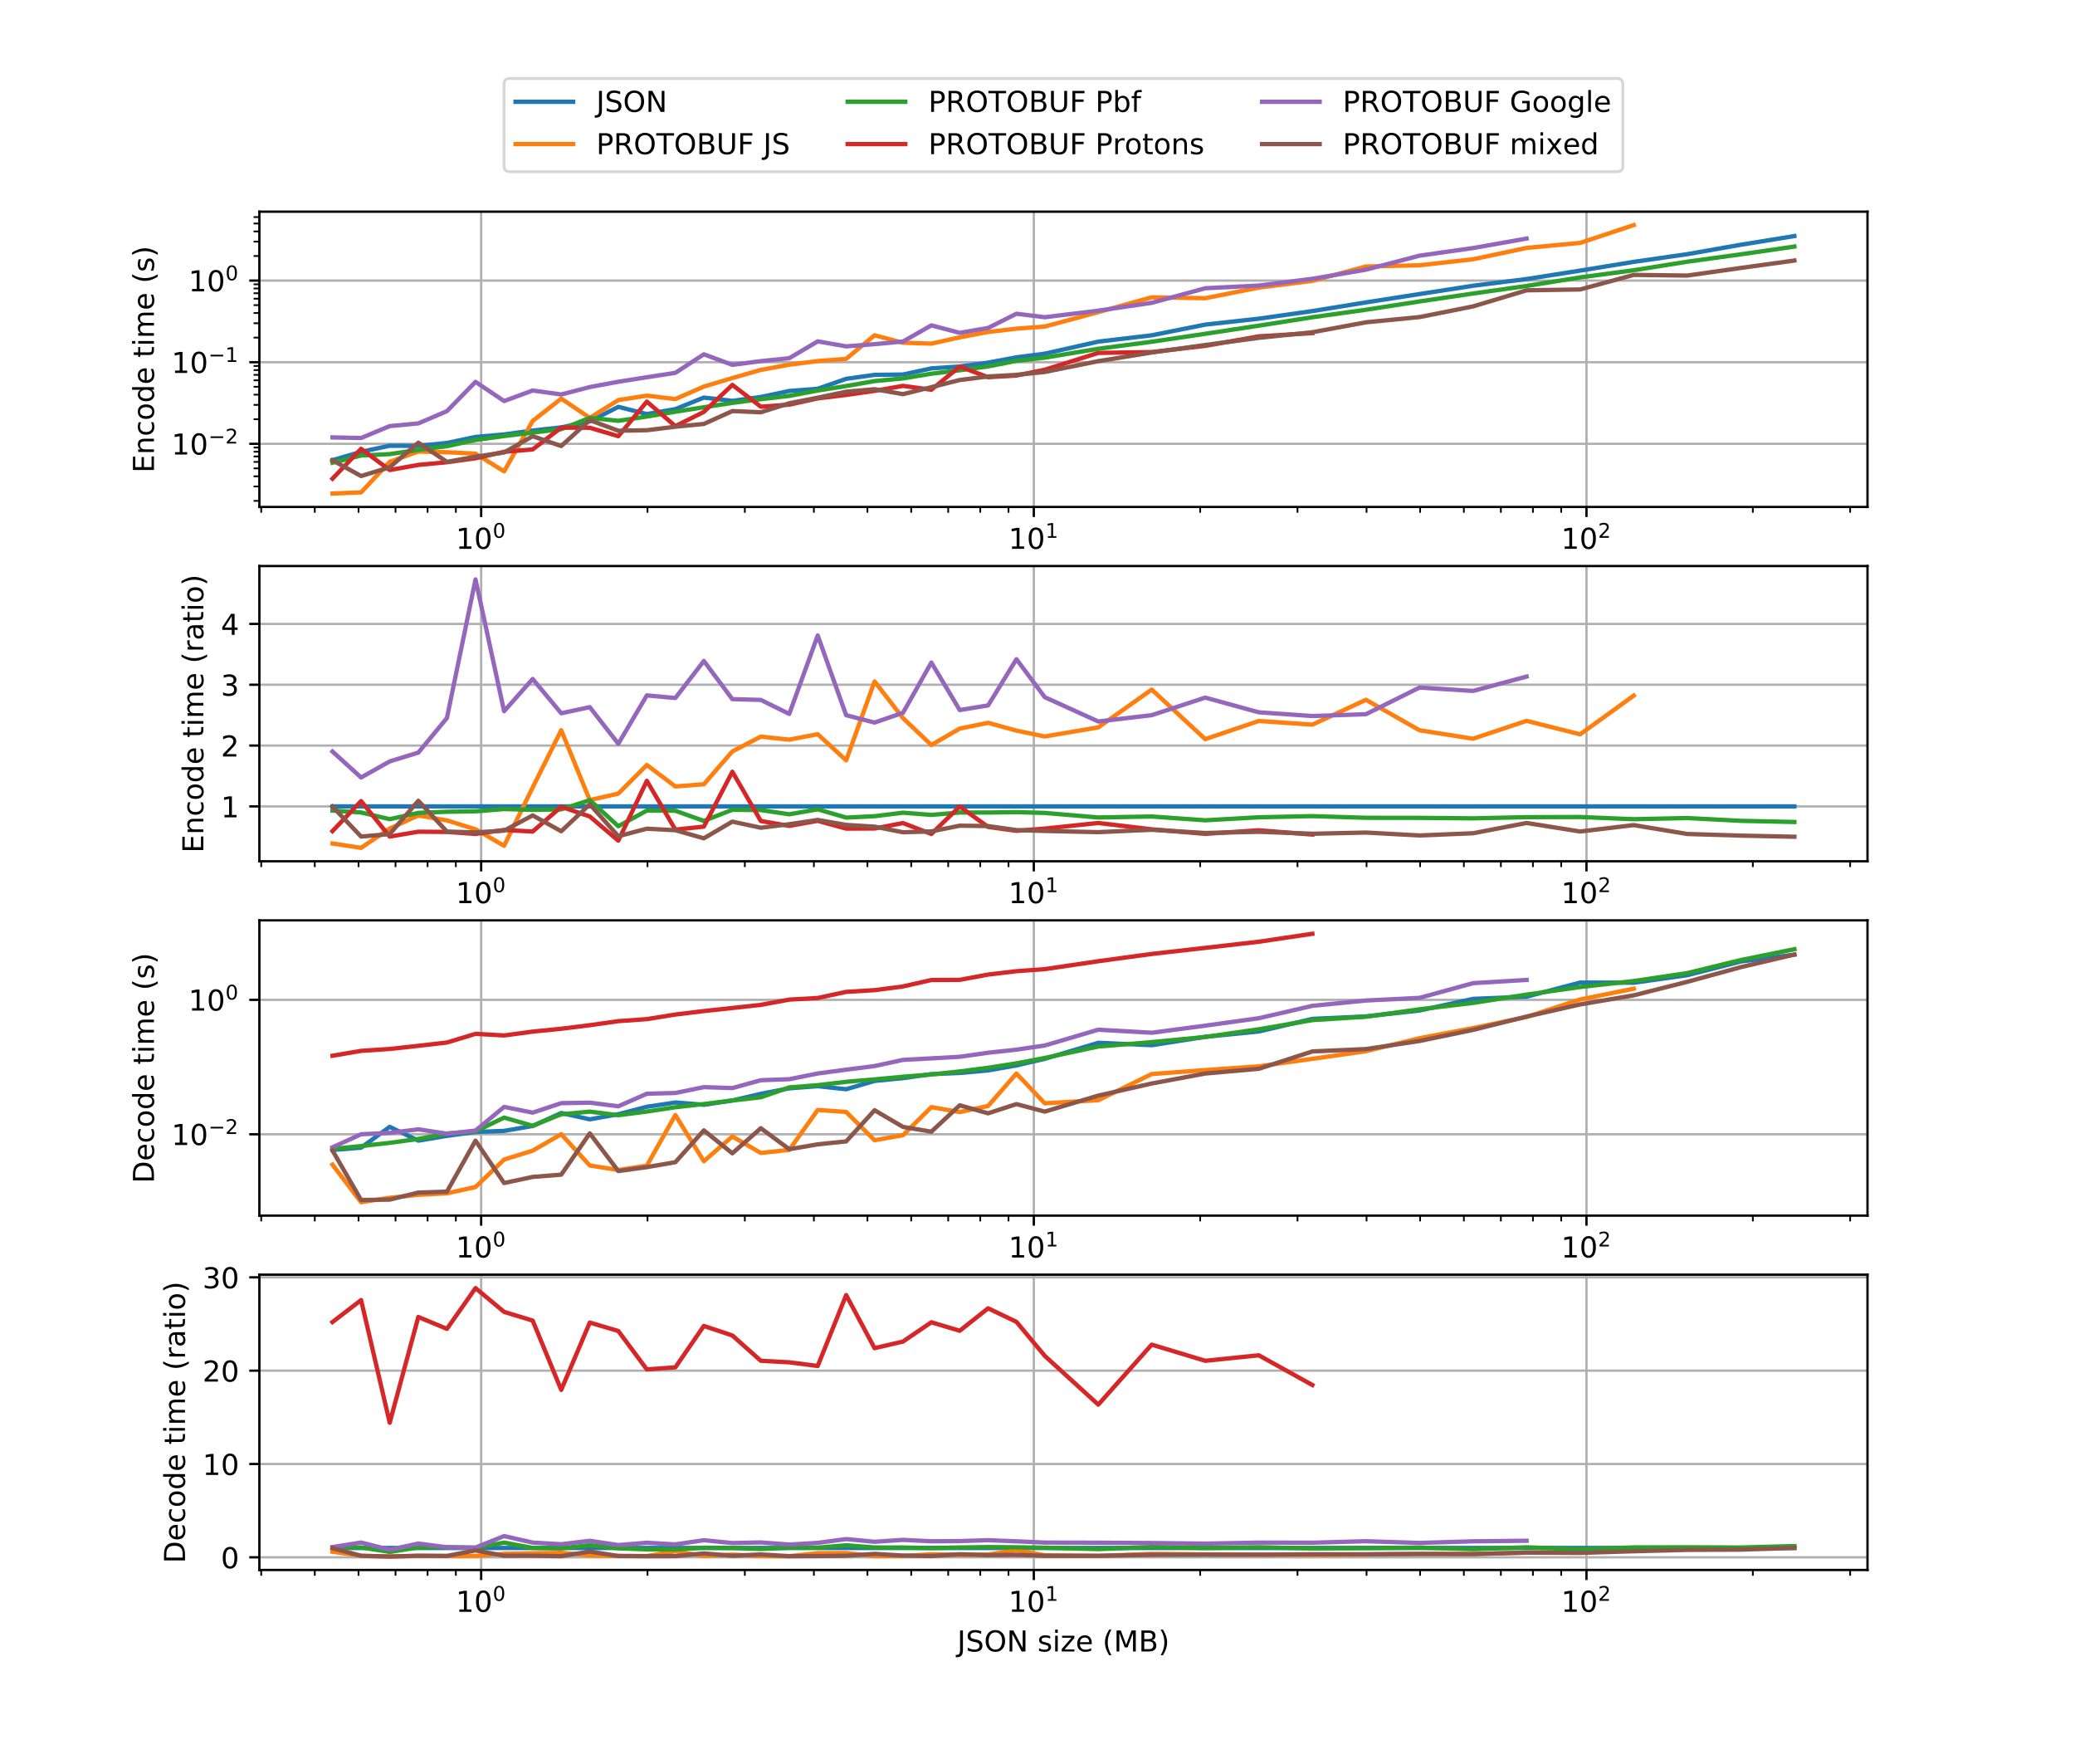 <?xml version="1.0" encoding="utf-8" standalone="no"?>
<!DOCTYPE svg PUBLIC "-//W3C//DTD SVG 1.1//EN"
  "http://www.w3.org/Graphics/SVG/1.1/DTD/svg11.dtd">
<!-- Created with matplotlib (https://matplotlib.org/) -->
<svg height="612pt" version="1.1" viewBox="0 0 720 612" width="720pt" xmlns="http://www.w3.org/2000/svg" xmlns:xlink="http://www.w3.org/1999/xlink">
 <defs>
  <style type="text/css">
*{stroke-linecap:butt;stroke-linejoin:round;white-space:pre;}
  </style>
 </defs>
 <g id="figure_1">
  <g id="patch_1">
   <path d="M 0 612 
L 720 612 
L 720 0 
L 0 0 
z
" style="fill:#ffffff;"/>
  </g>
  <g id="axes_1">
   <g id="patch_2">
    <path d="M 90 175.883 
L 648 175.883 
L 648 73.44 
L 90 73.44 
z
" style="fill:#ffffff;"/>
   </g>
   <g id="matplotlib.axis_1">
    <g id="xtick_1">
     <g id="line2d_1">
      <path clip-path="url(#pb50b0caca4)" d="M 166.951 175.883 
L 166.951 73.44 
" style="fill:none;stroke:#b0b0b0;stroke-linecap:square;stroke-width:0.8;"/>
     </g>
     <g id="line2d_2">
      <defs>
       <path d="M 0 0 
L 0 3.5 
" id="m7ee543c188" style="stroke:#000000;stroke-width:0.8;"/>
      </defs>
      <g>
       <use style="stroke:#000000;stroke-width:0.8;" x="166.951" xlink:href="#m7ee543c188" y="175.883"/>
      </g>
     </g>
     <g id="text_1">
      <!-- $\mathdefault{10^{0}}$ -->
      <defs>
       <path d="M 12.406 8.297 
L 28.516 8.297 
L 28.516 63.922 
L 10.984 60.406 
L 10.984 69.391 
L 28.422 72.906 
L 38.281 72.906 
L 38.281 8.297 
L 54.391 8.297 
L 54.391 0 
L 12.406 0 
z
" id="DejaVuSans-49"/>
       <path d="M 31.781 66.406 
Q 24.172 66.406 20.328 58.906 
Q 16.5 51.422 16.5 36.375 
Q 16.5 21.391 20.328 13.891 
Q 24.172 6.391 31.781 6.391 
Q 39.453 6.391 43.281 13.891 
Q 47.125 21.391 47.125 36.375 
Q 47.125 51.422 43.281 58.906 
Q 39.453 66.406 31.781 66.406 
z
M 31.781 74.219 
Q 44.047 74.219 50.516 64.516 
Q 56.984 54.828 56.984 36.375 
Q 56.984 17.969 50.516 8.266 
Q 44.047 -1.422 31.781 -1.422 
Q 19.531 -1.422 13.062 8.266 
Q 6.594 17.969 6.594 36.375 
Q 6.594 54.828 13.062 64.516 
Q 19.531 74.219 31.781 74.219 
z
" id="DejaVuSans-48"/>
      </defs>
      <g transform="translate(158.151 190.482)scale(0.1 -0.1)">
       <use transform="translate(0 0.766)" xlink:href="#DejaVuSans-49"/>
       <use transform="translate(63.623 0.766)" xlink:href="#DejaVuSans-48"/>
       <use transform="translate(128.203 39.047)scale(0.7)" xlink:href="#DejaVuSans-48"/>
      </g>
     </g>
    </g>
    <g id="xtick_2">
     <g id="line2d_3">
      <path clip-path="url(#pb50b0caca4)" d="M 358.719 175.883 
L 358.719 73.44 
" style="fill:none;stroke:#b0b0b0;stroke-linecap:square;stroke-width:0.8;"/>
     </g>
     <g id="line2d_4">
      <g>
       <use style="stroke:#000000;stroke-width:0.8;" x="358.719" xlink:href="#m7ee543c188" y="175.883"/>
      </g>
     </g>
     <g id="text_2">
      <!-- $\mathdefault{10^{1}}$ -->
      <g transform="translate(349.919 190.482)scale(0.1 -0.1)">
       <use transform="translate(0 0.684)" xlink:href="#DejaVuSans-49"/>
       <use transform="translate(63.623 0.684)" xlink:href="#DejaVuSans-48"/>
       <use transform="translate(128.203 38.966)scale(0.7)" xlink:href="#DejaVuSans-49"/>
      </g>
     </g>
    </g>
    <g id="xtick_3">
     <g id="line2d_5">
      <path clip-path="url(#pb50b0caca4)" d="M 550.487 175.883 
L 550.487 73.44 
" style="fill:none;stroke:#b0b0b0;stroke-linecap:square;stroke-width:0.8;"/>
     </g>
     <g id="line2d_6">
      <g>
       <use style="stroke:#000000;stroke-width:0.8;" x="550.487" xlink:href="#m7ee543c188" y="175.883"/>
      </g>
     </g>
     <g id="text_3">
      <!-- $\mathdefault{10^{2}}$ -->
      <defs>
       <path d="M 19.188 8.297 
L 53.609 8.297 
L 53.609 0 
L 7.328 0 
L 7.328 8.297 
Q 12.938 14.109 22.625 23.891 
Q 32.328 33.688 34.812 36.531 
Q 39.547 41.844 41.422 45.531 
Q 43.312 49.219 43.312 52.781 
Q 43.312 58.594 39.234 62.25 
Q 35.156 65.922 28.609 65.922 
Q 23.969 65.922 18.812 64.312 
Q 13.672 62.703 7.812 59.422 
L 7.812 69.391 
Q 13.766 71.781 18.938 73 
Q 24.125 74.219 28.422 74.219 
Q 39.75 74.219 46.484 68.547 
Q 53.219 62.891 53.219 53.422 
Q 53.219 48.922 51.531 44.891 
Q 49.859 40.875 45.406 35.406 
Q 44.188 33.984 37.641 27.219 
Q 31.109 20.453 19.188 8.297 
z
" id="DejaVuSans-50"/>
      </defs>
      <g transform="translate(541.687 190.482)scale(0.1 -0.1)">
       <use transform="translate(0 0.766)" xlink:href="#DejaVuSans-49"/>
       <use transform="translate(63.623 0.766)" xlink:href="#DejaVuSans-48"/>
       <use transform="translate(128.203 39.047)scale(0.7)" xlink:href="#DejaVuSans-50"/>
      </g>
     </g>
    </g>
    <g id="xtick_4">
     <g id="line2d_7">
      <defs>
       <path d="M 0 0 
L 0 2 
" id="m50e3a7253d" style="stroke:#000000;stroke-width:0.6;"/>
      </defs>
      <g>
       <use style="stroke:#000000;stroke-width:0.6;" x="90.639" xlink:href="#m50e3a7253d" y="175.883"/>
      </g>
     </g>
    </g>
    <g id="xtick_5">
     <g id="line2d_8">
      <g>
       <use style="stroke:#000000;stroke-width:0.6;" x="109.223" xlink:href="#m50e3a7253d" y="175.883"/>
      </g>
     </g>
    </g>
    <g id="xtick_6">
     <g id="line2d_9">
      <g>
       <use style="stroke:#000000;stroke-width:0.6;" x="124.408" xlink:href="#m50e3a7253d" y="175.883"/>
      </g>
     </g>
    </g>
    <g id="xtick_7">
     <g id="line2d_10">
      <g>
       <use style="stroke:#000000;stroke-width:0.6;" x="137.246" xlink:href="#m50e3a7253d" y="175.883"/>
      </g>
     </g>
    </g>
    <g id="xtick_8">
     <g id="line2d_11">
      <g>
       <use style="stroke:#000000;stroke-width:0.6;" x="148.367" xlink:href="#m50e3a7253d" y="175.883"/>
      </g>
     </g>
    </g>
    <g id="xtick_9">
     <g id="line2d_12">
      <g>
       <use style="stroke:#000000;stroke-width:0.6;" x="158.176" xlink:href="#m50e3a7253d" y="175.883"/>
      </g>
     </g>
    </g>
    <g id="xtick_10">
     <g id="line2d_13">
      <g>
       <use style="stroke:#000000;stroke-width:0.6;" x="224.679" xlink:href="#m50e3a7253d" y="175.883"/>
      </g>
     </g>
    </g>
    <g id="xtick_11">
     <g id="line2d_14">
      <g>
       <use style="stroke:#000000;stroke-width:0.6;" x="258.448" xlink:href="#m50e3a7253d" y="175.883"/>
      </g>
     </g>
    </g>
    <g id="xtick_12">
     <g id="line2d_15">
      <g>
       <use style="stroke:#000000;stroke-width:0.6;" x="282.407" xlink:href="#m50e3a7253d" y="175.883"/>
      </g>
     </g>
    </g>
    <g id="xtick_13">
     <g id="line2d_16">
      <g>
       <use style="stroke:#000000;stroke-width:0.6;" x="300.991" xlink:href="#m50e3a7253d" y="175.883"/>
      </g>
     </g>
    </g>
    <g id="xtick_14">
     <g id="line2d_17">
      <g>
       <use style="stroke:#000000;stroke-width:0.6;" x="316.175" xlink:href="#m50e3a7253d" y="175.883"/>
      </g>
     </g>
    </g>
    <g id="xtick_15">
     <g id="line2d_18">
      <g>
       <use style="stroke:#000000;stroke-width:0.6;" x="329.014" xlink:href="#m50e3a7253d" y="175.883"/>
      </g>
     </g>
    </g>
    <g id="xtick_16">
     <g id="line2d_19">
      <g>
       <use style="stroke:#000000;stroke-width:0.6;" x="340.135" xlink:href="#m50e3a7253d" y="175.883"/>
      </g>
     </g>
    </g>
    <g id="xtick_17">
     <g id="line2d_20">
      <g>
       <use style="stroke:#000000;stroke-width:0.6;" x="349.944" xlink:href="#m50e3a7253d" y="175.883"/>
      </g>
     </g>
    </g>
    <g id="xtick_18">
     <g id="line2d_21">
      <g>
       <use style="stroke:#000000;stroke-width:0.6;" x="416.447" xlink:href="#m50e3a7253d" y="175.883"/>
      </g>
     </g>
    </g>
    <g id="xtick_19">
     <g id="line2d_22">
      <g>
       <use style="stroke:#000000;stroke-width:0.6;" x="450.215" xlink:href="#m50e3a7253d" y="175.883"/>
      </g>
     </g>
    </g>
    <g id="xtick_20">
     <g id="line2d_23">
      <g>
       <use style="stroke:#000000;stroke-width:0.6;" x="474.175" xlink:href="#m50e3a7253d" y="175.883"/>
      </g>
     </g>
    </g>
    <g id="xtick_21">
     <g id="line2d_24">
      <g>
       <use style="stroke:#000000;stroke-width:0.6;" x="492.759" xlink:href="#m50e3a7253d" y="175.883"/>
      </g>
     </g>
    </g>
    <g id="xtick_22">
     <g id="line2d_25">
      <g>
       <use style="stroke:#000000;stroke-width:0.6;" x="507.943" xlink:href="#m50e3a7253d" y="175.883"/>
      </g>
     </g>
    </g>
    <g id="xtick_23">
     <g id="line2d_26">
      <g>
       <use style="stroke:#000000;stroke-width:0.6;" x="520.782" xlink:href="#m50e3a7253d" y="175.883"/>
      </g>
     </g>
    </g>
    <g id="xtick_24">
     <g id="line2d_27">
      <g>
       <use style="stroke:#000000;stroke-width:0.6;" x="531.903" xlink:href="#m50e3a7253d" y="175.883"/>
      </g>
     </g>
    </g>
    <g id="xtick_25">
     <g id="line2d_28">
      <g>
       <use style="stroke:#000000;stroke-width:0.6;" x="541.712" xlink:href="#m50e3a7253d" y="175.883"/>
      </g>
     </g>
    </g>
    <g id="xtick_26">
     <g id="line2d_29">
      <g>
       <use style="stroke:#000000;stroke-width:0.6;" x="608.215" xlink:href="#m50e3a7253d" y="175.883"/>
      </g>
     </g>
    </g>
    <g id="xtick_27">
     <g id="line2d_30">
      <g>
       <use style="stroke:#000000;stroke-width:0.6;" x="641.983" xlink:href="#m50e3a7253d" y="175.883"/>
      </g>
     </g>
    </g>
    <g id="text_4">
     <!-- JSON size (MB) -->
     <defs>
      <path d="M 9.812 72.906 
L 19.672 72.906 
L 19.672 5.078 
Q 19.672 -8.109 14.672 -14.062 
Q 9.672 -20.016 -1.422 -20.016 
L -5.172 -20.016 
L -5.172 -11.719 
L -2.094 -11.719 
Q 4.438 -11.719 7.125 -8.047 
Q 9.812 -4.391 9.812 5.078 
z
" id="DejaVuSans-74"/>
      <path d="M 53.516 70.516 
L 53.516 60.891 
Q 47.906 63.578 42.922 64.891 
Q 37.938 66.219 33.297 66.219 
Q 25.25 66.219 20.875 63.094 
Q 16.5 59.969 16.5 54.203 
Q 16.5 49.359 19.406 46.891 
Q 22.312 44.438 30.422 42.922 
L 36.375 41.703 
Q 47.406 39.594 52.656 34.297 
Q 57.906 29 57.906 20.125 
Q 57.906 9.516 50.797 4.047 
Q 43.703 -1.422 29.984 -1.422 
Q 24.812 -1.422 18.969 -0.25 
Q 13.141 0.922 6.891 3.219 
L 6.891 13.375 
Q 12.891 10.016 18.656 8.297 
Q 24.422 6.594 29.984 6.594 
Q 38.422 6.594 43.016 9.906 
Q 47.609 13.234 47.609 19.391 
Q 47.609 24.75 44.312 27.781 
Q 41.016 30.812 33.5 32.328 
L 27.484 33.5 
Q 16.453 35.688 11.516 40.375 
Q 6.594 45.062 6.594 53.422 
Q 6.594 63.094 13.406 68.656 
Q 20.219 74.219 32.172 74.219 
Q 37.312 74.219 42.625 73.281 
Q 47.953 72.359 53.516 70.516 
z
" id="DejaVuSans-83"/>
      <path d="M 39.406 66.219 
Q 28.656 66.219 22.328 58.203 
Q 16.016 50.203 16.016 36.375 
Q 16.016 22.609 22.328 14.594 
Q 28.656 6.594 39.406 6.594 
Q 50.141 6.594 56.422 14.594 
Q 62.703 22.609 62.703 36.375 
Q 62.703 50.203 56.422 58.203 
Q 50.141 66.219 39.406 66.219 
z
M 39.406 74.219 
Q 54.734 74.219 63.906 63.938 
Q 73.094 53.656 73.094 36.375 
Q 73.094 19.141 63.906 8.859 
Q 54.734 -1.422 39.406 -1.422 
Q 24.031 -1.422 14.812 8.828 
Q 5.609 19.094 5.609 36.375 
Q 5.609 53.656 14.812 63.938 
Q 24.031 74.219 39.406 74.219 
z
" id="DejaVuSans-79"/>
      <path d="M 9.812 72.906 
L 23.094 72.906 
L 55.422 11.922 
L 55.422 72.906 
L 64.984 72.906 
L 64.984 0 
L 51.703 0 
L 19.391 60.984 
L 19.391 0 
L 9.812 0 
z
" id="DejaVuSans-78"/>
      <path id="DejaVuSans-32"/>
      <path d="M 44.281 53.078 
L 44.281 44.578 
Q 40.484 46.531 36.375 47.5 
Q 32.281 48.484 27.875 48.484 
Q 21.188 48.484 17.844 46.438 
Q 14.5 44.391 14.5 40.281 
Q 14.5 37.156 16.891 35.375 
Q 19.281 33.594 26.516 31.984 
L 29.594 31.297 
Q 39.156 29.25 43.188 25.516 
Q 47.219 21.781 47.219 15.094 
Q 47.219 7.469 41.188 3.016 
Q 35.156 -1.422 24.609 -1.422 
Q 20.219 -1.422 15.453 -0.562 
Q 10.688 0.297 5.422 2 
L 5.422 11.281 
Q 10.406 8.688 15.234 7.391 
Q 20.062 6.109 24.812 6.109 
Q 31.156 6.109 34.562 8.281 
Q 37.984 10.453 37.984 14.406 
Q 37.984 18.062 35.516 20.016 
Q 33.062 21.969 24.703 23.781 
L 21.578 24.516 
Q 13.234 26.266 9.516 29.906 
Q 5.812 33.547 5.812 39.891 
Q 5.812 47.609 11.281 51.797 
Q 16.75 56 26.812 56 
Q 31.781 56 36.172 55.266 
Q 40.578 54.547 44.281 53.078 
z
" id="DejaVuSans-115"/>
      <path d="M 9.422 54.688 
L 18.406 54.688 
L 18.406 0 
L 9.422 0 
z
M 9.422 75.984 
L 18.406 75.984 
L 18.406 64.594 
L 9.422 64.594 
z
" id="DejaVuSans-105"/>
      <path d="M 5.516 54.688 
L 48.188 54.688 
L 48.188 46.484 
L 14.406 7.172 
L 48.188 7.172 
L 48.188 0 
L 4.297 0 
L 4.297 8.203 
L 38.094 47.516 
L 5.516 47.516 
z
" id="DejaVuSans-122"/>
      <path d="M 56.203 29.594 
L 56.203 25.203 
L 14.891 25.203 
Q 15.484 15.922 20.484 11.062 
Q 25.484 6.203 34.422 6.203 
Q 39.594 6.203 44.453 7.469 
Q 49.312 8.734 54.109 11.281 
L 54.109 2.781 
Q 49.266 0.734 44.188 -0.344 
Q 39.109 -1.422 33.891 -1.422 
Q 20.797 -1.422 13.156 6.188 
Q 5.516 13.812 5.516 26.812 
Q 5.516 40.234 12.766 48.109 
Q 20.016 56 32.328 56 
Q 43.359 56 49.781 48.891 
Q 56.203 41.797 56.203 29.594 
z
M 47.219 32.234 
Q 47.125 39.594 43.094 43.984 
Q 39.062 48.391 32.422 48.391 
Q 24.906 48.391 20.391 44.141 
Q 15.875 39.891 15.188 32.172 
z
" id="DejaVuSans-101"/>
      <path d="M 31 75.875 
Q 24.469 64.656 21.281 53.656 
Q 18.109 42.672 18.109 31.391 
Q 18.109 20.125 21.312 9.062 
Q 24.516 -2 31 -13.188 
L 23.188 -13.188 
Q 15.875 -1.703 12.234 9.375 
Q 8.594 20.453 8.594 31.391 
Q 8.594 42.281 12.203 53.312 
Q 15.828 64.359 23.188 75.875 
z
" id="DejaVuSans-40"/>
      <path d="M 9.812 72.906 
L 24.516 72.906 
L 43.109 23.297 
L 61.812 72.906 
L 76.516 72.906 
L 76.516 0 
L 66.891 0 
L 66.891 64.016 
L 48.094 14.016 
L 38.188 14.016 
L 19.391 64.016 
L 19.391 0 
L 9.812 0 
z
" id="DejaVuSans-77"/>
      <path d="M 19.672 34.812 
L 19.672 8.109 
L 35.5 8.109 
Q 43.453 8.109 47.281 11.406 
Q 51.125 14.703 51.125 21.484 
Q 51.125 28.328 47.281 31.562 
Q 43.453 34.812 35.5 34.812 
z
M 19.672 64.797 
L 19.672 42.828 
L 34.281 42.828 
Q 41.5 42.828 45.031 45.531 
Q 48.578 48.25 48.578 53.812 
Q 48.578 59.328 45.031 62.062 
Q 41.5 64.797 34.281 64.797 
z
M 9.812 72.906 
L 35.016 72.906 
Q 46.297 72.906 52.391 68.219 
Q 58.5 63.531 58.5 54.891 
Q 58.5 48.188 55.375 44.234 
Q 52.25 40.281 46.188 39.312 
Q 53.469 37.75 57.5 32.781 
Q 61.531 27.828 61.531 20.406 
Q 61.531 10.641 54.891 5.312 
Q 48.25 0 35.984 0 
L 9.812 0 
z
" id="DejaVuSans-66"/>
      <path d="M 8.016 75.875 
L 15.828 75.875 
Q 23.141 64.359 26.781 53.312 
Q 30.422 42.281 30.422 31.391 
Q 30.422 20.453 26.781 9.375 
Q 23.141 -1.703 15.828 -13.188 
L 8.016 -13.188 
Q 14.5 -2 17.703 9.062 
Q 20.906 20.125 20.906 31.391 
Q 20.906 42.672 17.703 53.656 
Q 14.5 64.656 8.016 75.875 
z
" id="DejaVuSans-41"/>
     </defs>
     <g transform="translate(332.155 204.16)scale(0.1 -0.1)">
      <use xlink:href="#DejaVuSans-74"/>
      <use x="29.492" xlink:href="#DejaVuSans-83"/>
      <use x="92.969" xlink:href="#DejaVuSans-79"/>
      <use x="171.68" xlink:href="#DejaVuSans-78"/>
      <use x="246.484" xlink:href="#DejaVuSans-32"/>
      <use x="278.271" xlink:href="#DejaVuSans-115"/>
      <use x="330.371" xlink:href="#DejaVuSans-105"/>
      <use x="358.154" xlink:href="#DejaVuSans-122"/>
      <use x="410.645" xlink:href="#DejaVuSans-101"/>
      <use x="472.168" xlink:href="#DejaVuSans-32"/>
      <use x="503.955" xlink:href="#DejaVuSans-40"/>
      <use x="542.969" xlink:href="#DejaVuSans-77"/>
      <use x="629.248" xlink:href="#DejaVuSans-66"/>
      <use x="697.852" xlink:href="#DejaVuSans-41"/>
     </g>
    </g>
   </g>
   <g id="matplotlib.axis_2">
    <g id="ytick_1">
     <g id="line2d_31">
      <path clip-path="url(#pb50b0caca4)" d="M 90 153.976 
L 648 153.976 
" style="fill:none;stroke:#b0b0b0;stroke-linecap:square;stroke-width:0.8;"/>
     </g>
     <g id="line2d_32">
      <defs>
       <path d="M 0 0 
L -3.5 0 
" id="mc77cc3bea2" style="stroke:#000000;stroke-width:0.8;"/>
      </defs>
      <g>
       <use style="stroke:#000000;stroke-width:0.8;" x="90" xlink:href="#mc77cc3bea2" y="153.976"/>
      </g>
     </g>
     <g id="text_5">
      <!-- $\mathdefault{10^{-2}}$ -->
      <defs>
       <path d="M 10.594 35.5 
L 73.188 35.5 
L 73.188 27.203 
L 10.594 27.203 
z
" id="DejaVuSans-8722"/>
      </defs>
      <g transform="translate(59.5 157.775)scale(0.1 -0.1)">
       <use transform="translate(0 0.766)" xlink:href="#DejaVuSans-49"/>
       <use transform="translate(63.623 0.766)" xlink:href="#DejaVuSans-48"/>
       <use transform="translate(128.203 39.047)scale(0.7)" xlink:href="#DejaVuSans-8722"/>
       <use transform="translate(186.855 39.047)scale(0.7)" xlink:href="#DejaVuSans-50"/>
      </g>
     </g>
    </g>
    <g id="ytick_2">
     <g id="line2d_33">
      <path clip-path="url(#pb50b0caca4)" d="M 90 125.658 
L 648 125.658 
" style="fill:none;stroke:#b0b0b0;stroke-linecap:square;stroke-width:0.8;"/>
     </g>
     <g id="line2d_34">
      <g>
       <use style="stroke:#000000;stroke-width:0.8;" x="90" xlink:href="#mc77cc3bea2" y="125.658"/>
      </g>
     </g>
     <g id="text_6">
      <!-- $\mathdefault{10^{-1}}$ -->
      <g transform="translate(59.5 129.458)scale(0.1 -0.1)">
       <use transform="translate(0 0.684)" xlink:href="#DejaVuSans-49"/>
       <use transform="translate(63.623 0.684)" xlink:href="#DejaVuSans-48"/>
       <use transform="translate(128.203 38.966)scale(0.7)" xlink:href="#DejaVuSans-8722"/>
       <use transform="translate(186.855 38.966)scale(0.7)" xlink:href="#DejaVuSans-49"/>
      </g>
     </g>
    </g>
    <g id="ytick_3">
     <g id="line2d_35">
      <path clip-path="url(#pb50b0caca4)" d="M 90 97.341 
L 648 97.341 
" style="fill:none;stroke:#b0b0b0;stroke-linecap:square;stroke-width:0.8;"/>
     </g>
     <g id="line2d_36">
      <g>
       <use style="stroke:#000000;stroke-width:0.8;" x="90" xlink:href="#mc77cc3bea2" y="97.341"/>
      </g>
     </g>
     <g id="text_7">
      <!-- $\mathdefault{10^{0}}$ -->
      <g transform="translate(65.4 101.141)scale(0.1 -0.1)">
       <use transform="translate(0 0.766)" xlink:href="#DejaVuSans-49"/>
       <use transform="translate(63.623 0.766)" xlink:href="#DejaVuSans-48"/>
       <use transform="translate(128.203 39.047)scale(0.7)" xlink:href="#DejaVuSans-48"/>
      </g>
     </g>
    </g>
    <g id="ytick_4">
     <g id="line2d_37">
      <defs>
       <path d="M 0 0 
L -2 0 
" id="m47dc91873b" style="stroke:#000000;stroke-width:0.6;"/>
      </defs>
      <g>
       <use style="stroke:#000000;stroke-width:0.6;" x="90" xlink:href="#m47dc91873b" y="173.768"/>
      </g>
     </g>
    </g>
    <g id="ytick_5">
     <g id="line2d_38">
      <g>
       <use style="stroke:#000000;stroke-width:0.6;" x="90" xlink:href="#m47dc91873b" y="168.782"/>
      </g>
     </g>
    </g>
    <g id="ytick_6">
     <g id="line2d_39">
      <g>
       <use style="stroke:#000000;stroke-width:0.6;" x="90" xlink:href="#m47dc91873b" y="165.244"/>
      </g>
     </g>
    </g>
    <g id="ytick_7">
     <g id="line2d_40">
      <g>
       <use style="stroke:#000000;stroke-width:0.6;" x="90" xlink:href="#m47dc91873b" y="162.5"/>
      </g>
     </g>
    </g>
    <g id="ytick_8">
     <g id="line2d_41">
      <g>
       <use style="stroke:#000000;stroke-width:0.6;" x="90" xlink:href="#m47dc91873b" y="160.258"/>
      </g>
     </g>
    </g>
    <g id="ytick_9">
     <g id="line2d_42">
      <g>
       <use style="stroke:#000000;stroke-width:0.6;" x="90" xlink:href="#m47dc91873b" y="158.362"/>
      </g>
     </g>
    </g>
    <g id="ytick_10">
     <g id="line2d_43">
      <g>
       <use style="stroke:#000000;stroke-width:0.6;" x="90" xlink:href="#m47dc91873b" y="156.72"/>
      </g>
     </g>
    </g>
    <g id="ytick_11">
     <g id="line2d_44">
      <g>
       <use style="stroke:#000000;stroke-width:0.6;" x="90" xlink:href="#m47dc91873b" y="155.271"/>
      </g>
     </g>
    </g>
    <g id="ytick_12">
     <g id="line2d_45">
      <g>
       <use style="stroke:#000000;stroke-width:0.6;" x="90" xlink:href="#m47dc91873b" y="145.451"/>
      </g>
     </g>
    </g>
    <g id="ytick_13">
     <g id="line2d_46">
      <g>
       <use style="stroke:#000000;stroke-width:0.6;" x="90" xlink:href="#m47dc91873b" y="140.465"/>
      </g>
     </g>
    </g>
    <g id="ytick_14">
     <g id="line2d_47">
      <g>
       <use style="stroke:#000000;stroke-width:0.6;" x="90" xlink:href="#m47dc91873b" y="136.927"/>
      </g>
     </g>
    </g>
    <g id="ytick_15">
     <g id="line2d_48">
      <g>
       <use style="stroke:#000000;stroke-width:0.6;" x="90" xlink:href="#m47dc91873b" y="134.183"/>
      </g>
     </g>
    </g>
    <g id="ytick_16">
     <g id="line2d_49">
      <g>
       <use style="stroke:#000000;stroke-width:0.6;" x="90" xlink:href="#m47dc91873b" y="131.941"/>
      </g>
     </g>
    </g>
    <g id="ytick_17">
     <g id="line2d_50">
      <g>
       <use style="stroke:#000000;stroke-width:0.6;" x="90" xlink:href="#m47dc91873b" y="130.045"/>
      </g>
     </g>
    </g>
    <g id="ytick_18">
     <g id="line2d_51">
      <g>
       <use style="stroke:#000000;stroke-width:0.6;" x="90" xlink:href="#m47dc91873b" y="128.403"/>
      </g>
     </g>
    </g>
    <g id="ytick_19">
     <g id="line2d_52">
      <g>
       <use style="stroke:#000000;stroke-width:0.6;" x="90" xlink:href="#m47dc91873b" y="126.954"/>
      </g>
     </g>
    </g>
    <g id="ytick_20">
     <g id="line2d_53">
      <g>
       <use style="stroke:#000000;stroke-width:0.6;" x="90" xlink:href="#m47dc91873b" y="117.134"/>
      </g>
     </g>
    </g>
    <g id="ytick_21">
     <g id="line2d_54">
      <g>
       <use style="stroke:#000000;stroke-width:0.6;" x="90" xlink:href="#m47dc91873b" y="112.148"/>
      </g>
     </g>
    </g>
    <g id="ytick_22">
     <g id="line2d_55">
      <g>
       <use style="stroke:#000000;stroke-width:0.6;" x="90" xlink:href="#m47dc91873b" y="108.61"/>
      </g>
     </g>
    </g>
    <g id="ytick_23">
     <g id="line2d_56">
      <g>
       <use style="stroke:#000000;stroke-width:0.6;" x="90" xlink:href="#m47dc91873b" y="105.866"/>
      </g>
     </g>
    </g>
    <g id="ytick_24">
     <g id="line2d_57">
      <g>
       <use style="stroke:#000000;stroke-width:0.6;" x="90" xlink:href="#m47dc91873b" y="103.623"/>
      </g>
     </g>
    </g>
    <g id="ytick_25">
     <g id="line2d_58">
      <g>
       <use style="stroke:#000000;stroke-width:0.6;" x="90" xlink:href="#m47dc91873b" y="101.728"/>
      </g>
     </g>
    </g>
    <g id="ytick_26">
     <g id="line2d_59">
      <g>
       <use style="stroke:#000000;stroke-width:0.6;" x="90" xlink:href="#m47dc91873b" y="100.086"/>
      </g>
     </g>
    </g>
    <g id="ytick_27">
     <g id="line2d_60">
      <g>
       <use style="stroke:#000000;stroke-width:0.6;" x="90" xlink:href="#m47dc91873b" y="98.637"/>
      </g>
     </g>
    </g>
    <g id="ytick_28">
     <g id="line2d_61">
      <g>
       <use style="stroke:#000000;stroke-width:0.6;" x="90" xlink:href="#m47dc91873b" y="88.817"/>
      </g>
     </g>
    </g>
    <g id="ytick_29">
     <g id="line2d_62">
      <g>
       <use style="stroke:#000000;stroke-width:0.6;" x="90" xlink:href="#m47dc91873b" y="83.831"/>
      </g>
     </g>
    </g>
    <g id="ytick_30">
     <g id="line2d_63">
      <g>
       <use style="stroke:#000000;stroke-width:0.6;" x="90" xlink:href="#m47dc91873b" y="80.293"/>
      </g>
     </g>
    </g>
    <g id="ytick_31">
     <g id="line2d_64">
      <g>
       <use style="stroke:#000000;stroke-width:0.6;" x="90" xlink:href="#m47dc91873b" y="77.549"/>
      </g>
     </g>
    </g>
    <g id="ytick_32">
     <g id="line2d_65">
      <g>
       <use style="stroke:#000000;stroke-width:0.6;" x="90" xlink:href="#m47dc91873b" y="75.306"/>
      </g>
     </g>
    </g>
    <g id="text_8">
     <!-- Encode time (s) -->
     <defs>
      <path d="M 9.812 72.906 
L 55.906 72.906 
L 55.906 64.594 
L 19.672 64.594 
L 19.672 43.016 
L 54.391 43.016 
L 54.391 34.719 
L 19.672 34.719 
L 19.672 8.297 
L 56.781 8.297 
L 56.781 0 
L 9.812 0 
z
" id="DejaVuSans-69"/>
      <path d="M 54.891 33.016 
L 54.891 0 
L 45.906 0 
L 45.906 32.719 
Q 45.906 40.484 42.875 44.328 
Q 39.844 48.188 33.797 48.188 
Q 26.516 48.188 22.312 43.547 
Q 18.109 38.922 18.109 30.906 
L 18.109 0 
L 9.078 0 
L 9.078 54.688 
L 18.109 54.688 
L 18.109 46.188 
Q 21.344 51.125 25.703 53.562 
Q 30.078 56 35.797 56 
Q 45.219 56 50.047 50.172 
Q 54.891 44.344 54.891 33.016 
z
" id="DejaVuSans-110"/>
      <path d="M 48.781 52.594 
L 48.781 44.188 
Q 44.969 46.297 41.141 47.344 
Q 37.312 48.391 33.406 48.391 
Q 24.656 48.391 19.812 42.844 
Q 14.984 37.312 14.984 27.297 
Q 14.984 17.281 19.812 11.734 
Q 24.656 6.203 33.406 6.203 
Q 37.312 6.203 41.141 7.25 
Q 44.969 8.297 48.781 10.406 
L 48.781 2.094 
Q 45.016 0.344 40.984 -0.531 
Q 36.969 -1.422 32.422 -1.422 
Q 20.062 -1.422 12.781 6.344 
Q 5.516 14.109 5.516 27.297 
Q 5.516 40.672 12.859 48.328 
Q 20.219 56 33.016 56 
Q 37.156 56 41.109 55.141 
Q 45.062 54.297 48.781 52.594 
z
" id="DejaVuSans-99"/>
      <path d="M 30.609 48.391 
Q 23.391 48.391 19.188 42.75 
Q 14.984 37.109 14.984 27.297 
Q 14.984 17.484 19.156 11.844 
Q 23.344 6.203 30.609 6.203 
Q 37.797 6.203 41.984 11.859 
Q 46.188 17.531 46.188 27.297 
Q 46.188 37.016 41.984 42.703 
Q 37.797 48.391 30.609 48.391 
z
M 30.609 56 
Q 42.328 56 49.016 48.375 
Q 55.719 40.766 55.719 27.297 
Q 55.719 13.875 49.016 6.219 
Q 42.328 -1.422 30.609 -1.422 
Q 18.844 -1.422 12.172 6.219 
Q 5.516 13.875 5.516 27.297 
Q 5.516 40.766 12.172 48.375 
Q 18.844 56 30.609 56 
z
" id="DejaVuSans-111"/>
      <path d="M 45.406 46.391 
L 45.406 75.984 
L 54.391 75.984 
L 54.391 0 
L 45.406 0 
L 45.406 8.203 
Q 42.578 3.328 38.25 0.953 
Q 33.938 -1.422 27.875 -1.422 
Q 17.969 -1.422 11.734 6.484 
Q 5.516 14.406 5.516 27.297 
Q 5.516 40.188 11.734 48.094 
Q 17.969 56 27.875 56 
Q 33.938 56 38.25 53.625 
Q 42.578 51.266 45.406 46.391 
z
M 14.797 27.297 
Q 14.797 17.391 18.875 11.75 
Q 22.953 6.109 30.078 6.109 
Q 37.203 6.109 41.297 11.75 
Q 45.406 17.391 45.406 27.297 
Q 45.406 37.203 41.297 42.844 
Q 37.203 48.484 30.078 48.484 
Q 22.953 48.484 18.875 42.844 
Q 14.797 37.203 14.797 27.297 
z
" id="DejaVuSans-100"/>
      <path d="M 18.312 70.219 
L 18.312 54.688 
L 36.812 54.688 
L 36.812 47.703 
L 18.312 47.703 
L 18.312 18.016 
Q 18.312 11.328 20.141 9.422 
Q 21.969 7.516 27.594 7.516 
L 36.812 7.516 
L 36.812 0 
L 27.594 0 
Q 17.188 0 13.234 3.875 
Q 9.281 7.766 9.281 18.016 
L 9.281 47.703 
L 2.688 47.703 
L 2.688 54.688 
L 9.281 54.688 
L 9.281 70.219 
z
" id="DejaVuSans-116"/>
      <path d="M 52 44.188 
Q 55.375 50.25 60.062 53.125 
Q 64.75 56 71.094 56 
Q 79.641 56 84.281 50.016 
Q 88.922 44.047 88.922 33.016 
L 88.922 0 
L 79.891 0 
L 79.891 32.719 
Q 79.891 40.578 77.094 44.375 
Q 74.312 48.188 68.609 48.188 
Q 61.625 48.188 57.562 43.547 
Q 53.516 38.922 53.516 30.906 
L 53.516 0 
L 44.484 0 
L 44.484 32.719 
Q 44.484 40.625 41.703 44.406 
Q 38.922 48.188 33.109 48.188 
Q 26.219 48.188 22.156 43.531 
Q 18.109 38.875 18.109 30.906 
L 18.109 0 
L 9.078 0 
L 9.078 54.688 
L 18.109 54.688 
L 18.109 46.188 
Q 21.188 51.219 25.484 53.609 
Q 29.781 56 35.688 56 
Q 41.656 56 45.828 52.969 
Q 50 49.953 52 44.188 
z
" id="DejaVuSans-109"/>
     </defs>
     <g transform="translate(53.42 164.03)rotate(-90)scale(0.1 -0.1)">
      <use xlink:href="#DejaVuSans-69"/>
      <use x="63.184" xlink:href="#DejaVuSans-110"/>
      <use x="126.562" xlink:href="#DejaVuSans-99"/>
      <use x="181.543" xlink:href="#DejaVuSans-111"/>
      <use x="242.725" xlink:href="#DejaVuSans-100"/>
      <use x="306.201" xlink:href="#DejaVuSans-101"/>
      <use x="367.725" xlink:href="#DejaVuSans-32"/>
      <use x="399.512" xlink:href="#DejaVuSans-116"/>
      <use x="438.721" xlink:href="#DejaVuSans-105"/>
      <use x="466.504" xlink:href="#DejaVuSans-109"/>
      <use x="563.916" xlink:href="#DejaVuSans-101"/>
      <use x="625.439" xlink:href="#DejaVuSans-32"/>
      <use x="657.227" xlink:href="#DejaVuSans-40"/>
      <use x="696.24" xlink:href="#DejaVuSans-115"/>
      <use x="748.34" xlink:href="#DejaVuSans-41"/>
     </g>
    </g>
   </g>
   <g id="line2d_66">
    <path clip-path="url(#pb50b0caca4)" d="M 115.364 159.662 
L 125.293 156.742 
L 135.224 154.646 
L 145.153 154.683 
L 155.078 153.675 
L 164.998 151.591 
L 174.916 150.723 
L 184.83 149.369 
L 194.741 148.281 
L 204.647 146.183 
L 214.549 141.153 
L 224.447 143.648 
L 234.34 141.931 
L 244.229 137.934 
L 254.114 139.075 
L 263.994 137.73 
L 273.869 135.639 
L 283.739 134.88 
L 293.605 131.432 
L 303.465 130.051 
L 313.321 129.94 
L 323.171 127.804 
L 333.016 127.157 
L 342.857 125.811 
L 352.692 123.973 
L 362.523 122.696 
L 381.088 118.524 
L 399.626 116.333 
L 418.21 112.614 
L 436.794 110.563 
L 455.378 107.92 
L 473.963 104.911 
L 492.547 102.018 
L 511.131 99.139 
L 529.715 96.81 
L 548.299 93.88 
L 566.884 90.852 
L 585.468 88.177 
L 604.052 84.909 
L 622.636 81.895 
" style="fill:none;stroke:#1f77b4;stroke-linecap:square;stroke-width:1.5;"/>
   </g>
   <g id="line2d_67">
    <path clip-path="url(#pb50b0caca4)" d="M 115.364 171.227 
L 125.293 170.819 
L 135.224 160.209 
L 145.153 156.663 
L 155.078 156.901 
L 164.998 157.397 
L 174.916 163.536 
L 184.83 146.038 
L 194.741 138.296 
L 204.647 144.967 
L 214.549 138.804 
L 224.447 137.263 
L 234.34 138.444 
L 244.229 134.119 
L 254.114 131.156 
L 263.994 128.333 
L 273.869 126.532 
L 283.739 125.257 
L 293.605 124.5 
L 303.465 116.322 
L 313.321 118.91 
L 323.171 119.222 
L 333.016 117.026 
L 342.857 115.178 
L 352.692 114.024 
L 362.523 113.286 
L 381.088 108.287 
L 399.626 103.152 
L 418.21 103.458 
L 436.794 99.774 
L 455.378 97.445 
L 473.963 92.46 
L 492.547 92.035 
L 511.131 89.941 
L 529.715 86.011 
L 548.299 84.267 
L 566.884 78.097 
" style="fill:none;stroke:#ff7f0e;stroke-linecap:square;stroke-width:1.5;"/>
   </g>
   <g id="line2d_68">
    <path clip-path="url(#pb50b0caca4)" d="M 115.364 160.537 
L 125.293 158.036 
L 135.224 157.544 
L 145.153 156.067 
L 155.078 154.803 
L 164.998 152.634 
L 174.916 151.272 
L 184.83 150.095 
L 194.741 148.897 
L 204.647 144.976 
L 214.549 145.998 
L 224.447 144.521 
L 234.34 142.84 
L 244.229 141.287 
L 254.114 139.779 
L 263.994 138.495 
L 273.869 137.35 
L 283.739 135.486 
L 293.605 133.927 
L 303.465 132.213 
L 313.321 131.282 
L 323.171 129.653 
L 333.016 128.461 
L 342.857 127.119 
L 352.692 125.193 
L 362.523 124.091 
L 381.088 120.991 
L 399.626 118.566 
L 418.21 115.803 
L 436.794 112.984 
L 455.378 110.062 
L 473.963 107.459 
L 492.547 104.585 
L 511.131 101.828 
L 529.715 99.203 
L 548.299 96.239 
L 566.884 93.756 
L 585.468 90.791 
L 604.052 88.235 
L 622.636 85.537 
" style="fill:none;stroke:#2ca02c;stroke-linecap:square;stroke-width:1.5;"/>
   </g>
   <g id="line2d_69">
    <path clip-path="url(#pb50b0caca4)" d="M 115.364 166.073 
L 125.293 155.713 
L 135.224 163.071 
L 145.153 161.295 
L 155.078 160.364 
L 164.998 158.994 
L 174.916 156.749 
L 184.83 155.925 
L 194.741 148.358 
L 204.647 148.412 
L 214.549 151.334 
L 224.447 139.334 
L 234.34 147.843 
L 244.229 142.9 
L 254.114 133.529 
L 263.994 141.102 
L 273.869 140.387 
L 283.739 138.213 
L 293.605 137.017 
L 303.465 135.603 
L 313.321 133.876 
L 323.171 135.218 
L 333.016 127.176 
L 342.857 130.868 
L 352.692 130.282 
L 362.523 128.281 
L 381.088 122.44 
L 399.626 122.141 
L 418.21 119.987 
L 436.794 116.695 
L 455.378 115.56 
" style="fill:none;stroke:#d62728;stroke-linecap:square;stroke-width:1.5;"/>
   </g>
   <g id="line2d_70">
    <path clip-path="url(#pb50b0caca4)" d="M 115.364 151.754 
L 125.293 151.96 
L 135.224 147.836 
L 145.153 146.89 
L 155.078 142.639 
L 164.998 132.479 
L 174.916 139.139 
L 184.83 135.476 
L 194.741 136.862 
L 204.647 134.283 
L 214.549 132.446 
L 224.447 130.877 
L 234.34 129.349 
L 244.229 122.918 
L 254.114 126.577 
L 263.994 125.287 
L 273.869 124.271 
L 283.739 118.432 
L 293.605 120.167 
L 303.465 119.396 
L 313.321 118.484 
L 323.171 112.882 
L 333.016 115.483 
L 342.857 113.779 
L 352.692 108.852 
L 362.523 110.054 
L 381.088 107.778 
L 399.626 105.066 
L 418.21 100.003 
L 436.794 99.065 
L 455.378 96.723 
L 473.963 93.566 
L 492.547 88.7 
L 511.131 86.054 
L 529.715 82.761 
" style="fill:none;stroke:#9467bd;stroke-linecap:square;stroke-width:1.5;"/>
   </g>
   <g id="line2d_71">
    <path clip-path="url(#pb50b0caca4)" d="M 115.364 159.69 
L 125.293 165.159 
L 135.224 162.113 
L 145.153 153.598 
L 155.078 160.241 
L 164.998 158.446 
L 174.916 156.978 
L 184.83 151.339 
L 194.741 154.738 
L 204.647 145.766 
L 214.549 149.439 
L 224.447 149.259 
L 234.34 148.041 
L 244.229 147.081 
L 254.114 142.614 
L 263.994 143.042 
L 273.869 139.898 
L 283.739 137.975 
L 293.605 135.893 
L 303.465 135.026 
L 313.321 136.748 
L 323.171 134.318 
L 333.016 131.841 
L 342.857 130.614 
L 352.692 130.043 
L 362.523 129.053 
L 381.088 125.292 
L 399.626 122.298 
L 418.21 119.682 
L 436.794 117.204 
L 455.378 115.264 
L 473.963 111.821 
L 492.547 110.005 
L 511.131 106.302 
L 529.715 100.72 
L 548.299 100.422 
L 566.884 95.373 
L 585.468 95.604 
L 604.052 92.957 
L 622.636 90.387 
" style="fill:none;stroke:#8c564b;stroke-linecap:square;stroke-width:1.5;"/>
   </g>
   <g id="patch_3">
    <path d="M 90 175.883 
L 90 73.44 
" style="fill:none;stroke:#000000;stroke-linecap:square;stroke-linejoin:miter;stroke-width:0.8;"/>
   </g>
   <g id="patch_4">
    <path d="M 648 175.883 
L 648 73.44 
" style="fill:none;stroke:#000000;stroke-linecap:square;stroke-linejoin:miter;stroke-width:0.8;"/>
   </g>
   <g id="patch_5">
    <path d="M 90 175.883 
L 648 175.883 
" style="fill:none;stroke:#000000;stroke-linecap:square;stroke-linejoin:miter;stroke-width:0.8;"/>
   </g>
   <g id="patch_6">
    <path d="M 90 73.44 
L 648 73.44 
" style="fill:none;stroke:#000000;stroke-linecap:square;stroke-linejoin:miter;stroke-width:0.8;"/>
   </g>
   <g id="legend_1">
    <g id="patch_7">
     <path d="M 176.889 59.575 
L 561.111 59.575 
Q 563.111 59.575 563.111 57.575 
L 563.111 29.218 
Q 563.111 27.218 561.111 27.218 
L 176.889 27.218 
Q 174.889 27.218 174.889 29.218 
L 174.889 57.575 
Q 174.889 59.575 176.889 59.575 
z
" style="fill:#ffffff;opacity:0.8;stroke:#cccccc;stroke-linejoin:miter;"/>
    </g>
    <g id="line2d_72">
     <path d="M 178.889 35.317 
L 198.889 35.317 
" style="fill:none;stroke:#1f77b4;stroke-linecap:square;stroke-width:1.5;"/>
    </g>
    <g id="line2d_73"/>
    <g id="text_9">
     <!-- JSON -->
     <g transform="translate(206.889 38.817)scale(0.1 -0.1)">
      <use xlink:href="#DejaVuSans-74"/>
      <use x="29.492" xlink:href="#DejaVuSans-83"/>
      <use x="92.969" xlink:href="#DejaVuSans-79"/>
      <use x="171.68" xlink:href="#DejaVuSans-78"/>
     </g>
    </g>
    <g id="line2d_74">
     <path d="M 178.889 49.995 
L 198.889 49.995 
" style="fill:none;stroke:#ff7f0e;stroke-linecap:square;stroke-width:1.5;"/>
    </g>
    <g id="line2d_75"/>
    <g id="text_10">
     <!-- PROTOBUF JS -->
     <defs>
      <path d="M 19.672 64.797 
L 19.672 37.406 
L 32.078 37.406 
Q 38.969 37.406 42.719 40.969 
Q 46.484 44.531 46.484 51.125 
Q 46.484 57.672 42.719 61.234 
Q 38.969 64.797 32.078 64.797 
z
M 9.812 72.906 
L 32.078 72.906 
Q 44.344 72.906 50.609 67.359 
Q 56.891 61.812 56.891 51.125 
Q 56.891 40.328 50.609 34.812 
Q 44.344 29.297 32.078 29.297 
L 19.672 29.297 
L 19.672 0 
L 9.812 0 
z
" id="DejaVuSans-80"/>
      <path d="M 44.391 34.188 
Q 47.562 33.109 50.562 29.594 
Q 53.562 26.078 56.594 19.922 
L 66.609 0 
L 56 0 
L 46.688 18.703 
Q 43.062 26.031 39.672 28.422 
Q 36.281 30.812 30.422 30.812 
L 19.672 30.812 
L 19.672 0 
L 9.812 0 
L 9.812 72.906 
L 32.078 72.906 
Q 44.578 72.906 50.734 67.672 
Q 56.891 62.453 56.891 51.906 
Q 56.891 45.016 53.688 40.469 
Q 50.484 35.938 44.391 34.188 
z
M 19.672 64.797 
L 19.672 38.922 
L 32.078 38.922 
Q 39.203 38.922 42.844 42.219 
Q 46.484 45.516 46.484 51.906 
Q 46.484 58.297 42.844 61.547 
Q 39.203 64.797 32.078 64.797 
z
" id="DejaVuSans-82"/>
      <path d="M -0.297 72.906 
L 61.375 72.906 
L 61.375 64.594 
L 35.5 64.594 
L 35.5 0 
L 25.594 0 
L 25.594 64.594 
L -0.297 64.594 
z
" id="DejaVuSans-84"/>
      <path d="M 8.688 72.906 
L 18.609 72.906 
L 18.609 28.609 
Q 18.609 16.891 22.844 11.734 
Q 27.094 6.594 36.625 6.594 
Q 46.094 6.594 50.344 11.734 
Q 54.594 16.891 54.594 28.609 
L 54.594 72.906 
L 64.5 72.906 
L 64.5 27.391 
Q 64.5 13.141 57.438 5.859 
Q 50.391 -1.422 36.625 -1.422 
Q 22.797 -1.422 15.734 5.859 
Q 8.688 13.141 8.688 27.391 
z
" id="DejaVuSans-85"/>
      <path d="M 9.812 72.906 
L 51.703 72.906 
L 51.703 64.594 
L 19.672 64.594 
L 19.672 43.109 
L 48.578 43.109 
L 48.578 34.812 
L 19.672 34.812 
L 19.672 0 
L 9.812 0 
z
" id="DejaVuSans-70"/>
     </defs>
     <g transform="translate(206.889 53.495)scale(0.1 -0.1)">
      <use xlink:href="#DejaVuSans-80"/>
      <use x="60.303" xlink:href="#DejaVuSans-82"/>
      <use x="129.785" xlink:href="#DejaVuSans-79"/>
      <use x="208.496" xlink:href="#DejaVuSans-84"/>
      <use x="269.58" xlink:href="#DejaVuSans-79"/>
      <use x="348.291" xlink:href="#DejaVuSans-66"/>
      <use x="416.895" xlink:href="#DejaVuSans-85"/>
      <use x="490.088" xlink:href="#DejaVuSans-70"/>
      <use x="547.607" xlink:href="#DejaVuSans-32"/>
      <use x="579.395" xlink:href="#DejaVuSans-74"/>
      <use x="608.887" xlink:href="#DejaVuSans-83"/>
     </g>
    </g>
    <g id="line2d_76">
     <path d="M 294.127 35.317 
L 314.127 35.317 
" style="fill:none;stroke:#2ca02c;stroke-linecap:square;stroke-width:1.5;"/>
    </g>
    <g id="line2d_77"/>
    <g id="text_11">
     <!-- PROTOBUF Pbf -->
     <defs>
      <path d="M 48.688 27.297 
Q 48.688 37.203 44.609 42.844 
Q 40.531 48.484 33.406 48.484 
Q 26.266 48.484 22.188 42.844 
Q 18.109 37.203 18.109 27.297 
Q 18.109 17.391 22.188 11.75 
Q 26.266 6.109 33.406 6.109 
Q 40.531 6.109 44.609 11.75 
Q 48.688 17.391 48.688 27.297 
z
M 18.109 46.391 
Q 20.953 51.266 25.266 53.625 
Q 29.594 56 35.594 56 
Q 45.562 56 51.781 48.094 
Q 58.016 40.188 58.016 27.297 
Q 58.016 14.406 51.781 6.484 
Q 45.562 -1.422 35.594 -1.422 
Q 29.594 -1.422 25.266 0.953 
Q 20.953 3.328 18.109 8.203 
L 18.109 0 
L 9.078 0 
L 9.078 75.984 
L 18.109 75.984 
z
" id="DejaVuSans-98"/>
      <path d="M 37.109 75.984 
L 37.109 68.5 
L 28.516 68.5 
Q 23.688 68.5 21.797 66.547 
Q 19.922 64.594 19.922 59.516 
L 19.922 54.688 
L 34.719 54.688 
L 34.719 47.703 
L 19.922 47.703 
L 19.922 0 
L 10.891 0 
L 10.891 47.703 
L 2.297 47.703 
L 2.297 54.688 
L 10.891 54.688 
L 10.891 58.5 
Q 10.891 67.625 15.141 71.797 
Q 19.391 75.984 28.609 75.984 
z
" id="DejaVuSans-102"/>
     </defs>
     <g transform="translate(322.127 38.817)scale(0.1 -0.1)">
      <use xlink:href="#DejaVuSans-80"/>
      <use x="60.303" xlink:href="#DejaVuSans-82"/>
      <use x="129.785" xlink:href="#DejaVuSans-79"/>
      <use x="208.496" xlink:href="#DejaVuSans-84"/>
      <use x="269.58" xlink:href="#DejaVuSans-79"/>
      <use x="348.291" xlink:href="#DejaVuSans-66"/>
      <use x="416.895" xlink:href="#DejaVuSans-85"/>
      <use x="490.088" xlink:href="#DejaVuSans-70"/>
      <use x="547.607" xlink:href="#DejaVuSans-32"/>
      <use x="579.395" xlink:href="#DejaVuSans-80"/>
      <use x="639.697" xlink:href="#DejaVuSans-98"/>
      <use x="703.174" xlink:href="#DejaVuSans-102"/>
     </g>
    </g>
    <g id="line2d_78">
     <path d="M 294.127 49.995 
L 314.127 49.995 
" style="fill:none;stroke:#d62728;stroke-linecap:square;stroke-width:1.5;"/>
    </g>
    <g id="line2d_79"/>
    <g id="text_12">
     <!-- PROTOBUF Protons -->
     <defs>
      <path d="M 41.109 46.297 
Q 39.594 47.172 37.812 47.578 
Q 36.031 48 33.891 48 
Q 26.266 48 22.188 43.047 
Q 18.109 38.094 18.109 28.812 
L 18.109 0 
L 9.078 0 
L 9.078 54.688 
L 18.109 54.688 
L 18.109 46.188 
Q 20.953 51.172 25.484 53.578 
Q 30.031 56 36.531 56 
Q 37.453 56 38.578 55.875 
Q 39.703 55.766 41.062 55.516 
z
" id="DejaVuSans-114"/>
     </defs>
     <g transform="translate(322.127 53.495)scale(0.1 -0.1)">
      <use xlink:href="#DejaVuSans-80"/>
      <use x="60.303" xlink:href="#DejaVuSans-82"/>
      <use x="129.785" xlink:href="#DejaVuSans-79"/>
      <use x="208.496" xlink:href="#DejaVuSans-84"/>
      <use x="269.58" xlink:href="#DejaVuSans-79"/>
      <use x="348.291" xlink:href="#DejaVuSans-66"/>
      <use x="416.895" xlink:href="#DejaVuSans-85"/>
      <use x="490.088" xlink:href="#DejaVuSans-70"/>
      <use x="547.607" xlink:href="#DejaVuSans-32"/>
      <use x="579.395" xlink:href="#DejaVuSans-80"/>
      <use x="639.682" xlink:href="#DejaVuSans-114"/>
      <use x="680.764" xlink:href="#DejaVuSans-111"/>
      <use x="741.945" xlink:href="#DejaVuSans-116"/>
      <use x="781.154" xlink:href="#DejaVuSans-111"/>
      <use x="842.336" xlink:href="#DejaVuSans-110"/>
      <use x="905.715" xlink:href="#DejaVuSans-115"/>
     </g>
    </g>
    <g id="line2d_80">
     <path d="M 437.906 35.317 
L 457.906 35.317 
" style="fill:none;stroke:#9467bd;stroke-linecap:square;stroke-width:1.5;"/>
    </g>
    <g id="line2d_81"/>
    <g id="text_13">
     <!-- PROTOBUF Google -->
     <defs>
      <path d="M 59.516 10.406 
L 59.516 29.984 
L 43.406 29.984 
L 43.406 38.094 
L 69.281 38.094 
L 69.281 6.781 
Q 63.578 2.734 56.688 0.656 
Q 49.812 -1.422 42 -1.422 
Q 24.906 -1.422 15.25 8.562 
Q 5.609 18.562 5.609 36.375 
Q 5.609 54.25 15.25 64.234 
Q 24.906 74.219 42 74.219 
Q 49.125 74.219 55.547 72.453 
Q 61.969 70.703 67.391 67.281 
L 67.391 56.781 
Q 61.922 61.422 55.766 63.766 
Q 49.609 66.109 42.828 66.109 
Q 29.438 66.109 22.719 58.641 
Q 16.016 51.172 16.016 36.375 
Q 16.016 21.625 22.719 14.156 
Q 29.438 6.688 42.828 6.688 
Q 48.047 6.688 52.141 7.594 
Q 56.25 8.5 59.516 10.406 
z
" id="DejaVuSans-71"/>
      <path d="M 45.406 27.984 
Q 45.406 37.75 41.375 43.109 
Q 37.359 48.484 30.078 48.484 
Q 22.859 48.484 18.828 43.109 
Q 14.797 37.75 14.797 27.984 
Q 14.797 18.266 18.828 12.891 
Q 22.859 7.516 30.078 7.516 
Q 37.359 7.516 41.375 12.891 
Q 45.406 18.266 45.406 27.984 
z
M 54.391 6.781 
Q 54.391 -7.172 48.188 -13.984 
Q 42 -20.797 29.203 -20.797 
Q 24.469 -20.797 20.266 -20.094 
Q 16.062 -19.391 12.109 -17.922 
L 12.109 -9.188 
Q 16.062 -11.328 19.922 -12.344 
Q 23.781 -13.375 27.781 -13.375 
Q 36.625 -13.375 41.016 -8.766 
Q 45.406 -4.156 45.406 5.172 
L 45.406 9.625 
Q 42.625 4.781 38.281 2.391 
Q 33.938 0 27.875 0 
Q 17.828 0 11.672 7.656 
Q 5.516 15.328 5.516 27.984 
Q 5.516 40.672 11.672 48.328 
Q 17.828 56 27.875 56 
Q 33.938 56 38.281 53.609 
Q 42.625 51.219 45.406 46.391 
L 45.406 54.688 
L 54.391 54.688 
z
" id="DejaVuSans-103"/>
      <path d="M 9.422 75.984 
L 18.406 75.984 
L 18.406 0 
L 9.422 0 
z
" id="DejaVuSans-108"/>
     </defs>
     <g transform="translate(465.906 38.817)scale(0.1 -0.1)">
      <use xlink:href="#DejaVuSans-80"/>
      <use x="60.303" xlink:href="#DejaVuSans-82"/>
      <use x="129.785" xlink:href="#DejaVuSans-79"/>
      <use x="208.496" xlink:href="#DejaVuSans-84"/>
      <use x="269.58" xlink:href="#DejaVuSans-79"/>
      <use x="348.291" xlink:href="#DejaVuSans-66"/>
      <use x="416.895" xlink:href="#DejaVuSans-85"/>
      <use x="490.088" xlink:href="#DejaVuSans-70"/>
      <use x="547.607" xlink:href="#DejaVuSans-32"/>
      <use x="579.395" xlink:href="#DejaVuSans-71"/>
      <use x="656.885" xlink:href="#DejaVuSans-111"/>
      <use x="718.066" xlink:href="#DejaVuSans-111"/>
      <use x="779.248" xlink:href="#DejaVuSans-103"/>
      <use x="842.725" xlink:href="#DejaVuSans-108"/>
      <use x="870.508" xlink:href="#DejaVuSans-101"/>
     </g>
    </g>
    <g id="line2d_82">
     <path d="M 437.906 49.995 
L 457.906 49.995 
" style="fill:none;stroke:#8c564b;stroke-linecap:square;stroke-width:1.5;"/>
    </g>
    <g id="line2d_83"/>
    <g id="text_14">
     <!-- PROTOBUF mixed -->
     <defs>
      <path d="M 54.891 54.688 
L 35.109 28.078 
L 55.906 0 
L 45.312 0 
L 29.391 21.484 
L 13.484 0 
L 2.875 0 
L 24.125 28.609 
L 4.688 54.688 
L 15.281 54.688 
L 29.781 35.203 
L 44.281 54.688 
z
" id="DejaVuSans-120"/>
     </defs>
     <g transform="translate(465.906 53.495)scale(0.1 -0.1)">
      <use xlink:href="#DejaVuSans-80"/>
      <use x="60.303" xlink:href="#DejaVuSans-82"/>
      <use x="129.785" xlink:href="#DejaVuSans-79"/>
      <use x="208.496" xlink:href="#DejaVuSans-84"/>
      <use x="269.58" xlink:href="#DejaVuSans-79"/>
      <use x="348.291" xlink:href="#DejaVuSans-66"/>
      <use x="416.895" xlink:href="#DejaVuSans-85"/>
      <use x="490.088" xlink:href="#DejaVuSans-70"/>
      <use x="547.607" xlink:href="#DejaVuSans-32"/>
      <use x="579.395" xlink:href="#DejaVuSans-109"/>
      <use x="676.807" xlink:href="#DejaVuSans-105"/>
      <use x="704.59" xlink:href="#DejaVuSans-120"/>
      <use x="763.723" xlink:href="#DejaVuSans-101"/>
      <use x="825.246" xlink:href="#DejaVuSans-100"/>
     </g>
    </g>
   </g>
  </g>
  <g id="axes_2">
   <g id="patch_8">
    <path d="M 90 298.816 
L 648 298.816 
L 648 196.372 
L 90 196.372 
z
" style="fill:#ffffff;"/>
   </g>
   <g id="matplotlib.axis_3">
    <g id="xtick_28">
     <g id="line2d_84">
      <path clip-path="url(#p767186d30e)" d="M 166.951 298.816 
L 166.951 196.372 
" style="fill:none;stroke:#b0b0b0;stroke-linecap:square;stroke-width:0.8;"/>
     </g>
     <g id="line2d_85">
      <g>
       <use style="stroke:#000000;stroke-width:0.8;" x="166.951" xlink:href="#m7ee543c188" y="298.816"/>
      </g>
     </g>
     <g id="text_15">
      <!-- $\mathdefault{10^{0}}$ -->
      <g transform="translate(158.151 313.414)scale(0.1 -0.1)">
       <use transform="translate(0 0.766)" xlink:href="#DejaVuSans-49"/>
       <use transform="translate(63.623 0.766)" xlink:href="#DejaVuSans-48"/>
       <use transform="translate(128.203 39.047)scale(0.7)" xlink:href="#DejaVuSans-48"/>
      </g>
     </g>
    </g>
    <g id="xtick_29">
     <g id="line2d_86">
      <path clip-path="url(#p767186d30e)" d="M 358.719 298.816 
L 358.719 196.372 
" style="fill:none;stroke:#b0b0b0;stroke-linecap:square;stroke-width:0.8;"/>
     </g>
     <g id="line2d_87">
      <g>
       <use style="stroke:#000000;stroke-width:0.8;" x="358.719" xlink:href="#m7ee543c188" y="298.816"/>
      </g>
     </g>
     <g id="text_16">
      <!-- $\mathdefault{10^{1}}$ -->
      <g transform="translate(349.919 313.414)scale(0.1 -0.1)">
       <use transform="translate(0 0.684)" xlink:href="#DejaVuSans-49"/>
       <use transform="translate(63.623 0.684)" xlink:href="#DejaVuSans-48"/>
       <use transform="translate(128.203 38.966)scale(0.7)" xlink:href="#DejaVuSans-49"/>
      </g>
     </g>
    </g>
    <g id="xtick_30">
     <g id="line2d_88">
      <path clip-path="url(#p767186d30e)" d="M 550.487 298.816 
L 550.487 196.372 
" style="fill:none;stroke:#b0b0b0;stroke-linecap:square;stroke-width:0.8;"/>
     </g>
     <g id="line2d_89">
      <g>
       <use style="stroke:#000000;stroke-width:0.8;" x="550.487" xlink:href="#m7ee543c188" y="298.816"/>
      </g>
     </g>
     <g id="text_17">
      <!-- $\mathdefault{10^{2}}$ -->
      <g transform="translate(541.687 313.414)scale(0.1 -0.1)">
       <use transform="translate(0 0.766)" xlink:href="#DejaVuSans-49"/>
       <use transform="translate(63.623 0.766)" xlink:href="#DejaVuSans-48"/>
       <use transform="translate(128.203 39.047)scale(0.7)" xlink:href="#DejaVuSans-50"/>
      </g>
     </g>
    </g>
    <g id="xtick_31">
     <g id="line2d_90">
      <g>
       <use style="stroke:#000000;stroke-width:0.6;" x="90.639" xlink:href="#m50e3a7253d" y="298.816"/>
      </g>
     </g>
    </g>
    <g id="xtick_32">
     <g id="line2d_91">
      <g>
       <use style="stroke:#000000;stroke-width:0.6;" x="109.223" xlink:href="#m50e3a7253d" y="298.816"/>
      </g>
     </g>
    </g>
    <g id="xtick_33">
     <g id="line2d_92">
      <g>
       <use style="stroke:#000000;stroke-width:0.6;" x="124.408" xlink:href="#m50e3a7253d" y="298.816"/>
      </g>
     </g>
    </g>
    <g id="xtick_34">
     <g id="line2d_93">
      <g>
       <use style="stroke:#000000;stroke-width:0.6;" x="137.246" xlink:href="#m50e3a7253d" y="298.816"/>
      </g>
     </g>
    </g>
    <g id="xtick_35">
     <g id="line2d_94">
      <g>
       <use style="stroke:#000000;stroke-width:0.6;" x="148.367" xlink:href="#m50e3a7253d" y="298.816"/>
      </g>
     </g>
    </g>
    <g id="xtick_36">
     <g id="line2d_95">
      <g>
       <use style="stroke:#000000;stroke-width:0.6;" x="158.176" xlink:href="#m50e3a7253d" y="298.816"/>
      </g>
     </g>
    </g>
    <g id="xtick_37">
     <g id="line2d_96">
      <g>
       <use style="stroke:#000000;stroke-width:0.6;" x="224.679" xlink:href="#m50e3a7253d" y="298.816"/>
      </g>
     </g>
    </g>
    <g id="xtick_38">
     <g id="line2d_97">
      <g>
       <use style="stroke:#000000;stroke-width:0.6;" x="258.448" xlink:href="#m50e3a7253d" y="298.816"/>
      </g>
     </g>
    </g>
    <g id="xtick_39">
     <g id="line2d_98">
      <g>
       <use style="stroke:#000000;stroke-width:0.6;" x="282.407" xlink:href="#m50e3a7253d" y="298.816"/>
      </g>
     </g>
    </g>
    <g id="xtick_40">
     <g id="line2d_99">
      <g>
       <use style="stroke:#000000;stroke-width:0.6;" x="300.991" xlink:href="#m50e3a7253d" y="298.816"/>
      </g>
     </g>
    </g>
    <g id="xtick_41">
     <g id="line2d_100">
      <g>
       <use style="stroke:#000000;stroke-width:0.6;" x="316.175" xlink:href="#m50e3a7253d" y="298.816"/>
      </g>
     </g>
    </g>
    <g id="xtick_42">
     <g id="line2d_101">
      <g>
       <use style="stroke:#000000;stroke-width:0.6;" x="329.014" xlink:href="#m50e3a7253d" y="298.816"/>
      </g>
     </g>
    </g>
    <g id="xtick_43">
     <g id="line2d_102">
      <g>
       <use style="stroke:#000000;stroke-width:0.6;" x="340.135" xlink:href="#m50e3a7253d" y="298.816"/>
      </g>
     </g>
    </g>
    <g id="xtick_44">
     <g id="line2d_103">
      <g>
       <use style="stroke:#000000;stroke-width:0.6;" x="349.944" xlink:href="#m50e3a7253d" y="298.816"/>
      </g>
     </g>
    </g>
    <g id="xtick_45">
     <g id="line2d_104">
      <g>
       <use style="stroke:#000000;stroke-width:0.6;" x="416.447" xlink:href="#m50e3a7253d" y="298.816"/>
      </g>
     </g>
    </g>
    <g id="xtick_46">
     <g id="line2d_105">
      <g>
       <use style="stroke:#000000;stroke-width:0.6;" x="450.215" xlink:href="#m50e3a7253d" y="298.816"/>
      </g>
     </g>
    </g>
    <g id="xtick_47">
     <g id="line2d_106">
      <g>
       <use style="stroke:#000000;stroke-width:0.6;" x="474.175" xlink:href="#m50e3a7253d" y="298.816"/>
      </g>
     </g>
    </g>
    <g id="xtick_48">
     <g id="line2d_107">
      <g>
       <use style="stroke:#000000;stroke-width:0.6;" x="492.759" xlink:href="#m50e3a7253d" y="298.816"/>
      </g>
     </g>
    </g>
    <g id="xtick_49">
     <g id="line2d_108">
      <g>
       <use style="stroke:#000000;stroke-width:0.6;" x="507.943" xlink:href="#m50e3a7253d" y="298.816"/>
      </g>
     </g>
    </g>
    <g id="xtick_50">
     <g id="line2d_109">
      <g>
       <use style="stroke:#000000;stroke-width:0.6;" x="520.782" xlink:href="#m50e3a7253d" y="298.816"/>
      </g>
     </g>
    </g>
    <g id="xtick_51">
     <g id="line2d_110">
      <g>
       <use style="stroke:#000000;stroke-width:0.6;" x="531.903" xlink:href="#m50e3a7253d" y="298.816"/>
      </g>
     </g>
    </g>
    <g id="xtick_52">
     <g id="line2d_111">
      <g>
       <use style="stroke:#000000;stroke-width:0.6;" x="541.712" xlink:href="#m50e3a7253d" y="298.816"/>
      </g>
     </g>
    </g>
    <g id="xtick_53">
     <g id="line2d_112">
      <g>
       <use style="stroke:#000000;stroke-width:0.6;" x="608.215" xlink:href="#m50e3a7253d" y="298.816"/>
      </g>
     </g>
    </g>
    <g id="xtick_54">
     <g id="line2d_113">
      <g>
       <use style="stroke:#000000;stroke-width:0.6;" x="641.983" xlink:href="#m50e3a7253d" y="298.816"/>
      </g>
     </g>
    </g>
    <g id="text_18">
     <!-- JSON size (MB) -->
     <g transform="translate(332.155 327.092)scale(0.1 -0.1)">
      <use xlink:href="#DejaVuSans-74"/>
      <use x="29.492" xlink:href="#DejaVuSans-83"/>
      <use x="92.969" xlink:href="#DejaVuSans-79"/>
      <use x="171.68" xlink:href="#DejaVuSans-78"/>
      <use x="246.484" xlink:href="#DejaVuSans-32"/>
      <use x="278.271" xlink:href="#DejaVuSans-115"/>
      <use x="330.371" xlink:href="#DejaVuSans-105"/>
      <use x="358.154" xlink:href="#DejaVuSans-122"/>
      <use x="410.645" xlink:href="#DejaVuSans-101"/>
      <use x="472.168" xlink:href="#DejaVuSans-32"/>
      <use x="503.955" xlink:href="#DejaVuSans-40"/>
      <use x="542.969" xlink:href="#DejaVuSans-77"/>
      <use x="629.248" xlink:href="#DejaVuSans-66"/>
      <use x="697.852" xlink:href="#DejaVuSans-41"/>
     </g>
    </g>
   </g>
   <g id="matplotlib.axis_4">
    <g id="ytick_33">
     <g id="line2d_114">
      <path clip-path="url(#p767186d30e)" d="M 90 279.772 
L 648 279.772 
" style="fill:none;stroke:#b0b0b0;stroke-linecap:square;stroke-width:0.8;"/>
     </g>
     <g id="line2d_115">
      <g>
       <use style="stroke:#000000;stroke-width:0.8;" x="90" xlink:href="#mc77cc3bea2" y="279.772"/>
      </g>
     </g>
     <g id="text_19">
      <!-- 1 -->
      <g transform="translate(76.638 283.571)scale(0.1 -0.1)">
       <use xlink:href="#DejaVuSans-49"/>
      </g>
     </g>
    </g>
    <g id="ytick_34">
     <g id="line2d_116">
      <path clip-path="url(#p767186d30e)" d="M 90 258.667 
L 648 258.667 
" style="fill:none;stroke:#b0b0b0;stroke-linecap:square;stroke-width:0.8;"/>
     </g>
     <g id="line2d_117">
      <g>
       <use style="stroke:#000000;stroke-width:0.8;" x="90" xlink:href="#mc77cc3bea2" y="258.667"/>
      </g>
     </g>
     <g id="text_20">
      <!-- 2 -->
      <g transform="translate(76.638 262.466)scale(0.1 -0.1)">
       <use xlink:href="#DejaVuSans-50"/>
      </g>
     </g>
    </g>
    <g id="ytick_35">
     <g id="line2d_118">
      <path clip-path="url(#p767186d30e)" d="M 90 237.561 
L 648 237.561 
" style="fill:none;stroke:#b0b0b0;stroke-linecap:square;stroke-width:0.8;"/>
     </g>
     <g id="line2d_119">
      <g>
       <use style="stroke:#000000;stroke-width:0.8;" x="90" xlink:href="#mc77cc3bea2" y="237.561"/>
      </g>
     </g>
     <g id="text_21">
      <!-- 3 -->
      <defs>
       <path d="M 40.578 39.312 
Q 47.656 37.797 51.625 33 
Q 55.609 28.219 55.609 21.188 
Q 55.609 10.406 48.188 4.484 
Q 40.766 -1.422 27.094 -1.422 
Q 22.516 -1.422 17.656 -0.516 
Q 12.797 0.391 7.625 2.203 
L 7.625 11.719 
Q 11.719 9.328 16.594 8.109 
Q 21.484 6.891 26.812 6.891 
Q 36.078 6.891 40.938 10.547 
Q 45.797 14.203 45.797 21.188 
Q 45.797 27.641 41.281 31.266 
Q 36.766 34.906 28.719 34.906 
L 20.219 34.906 
L 20.219 43.016 
L 29.109 43.016 
Q 36.375 43.016 40.234 45.922 
Q 44.094 48.828 44.094 54.297 
Q 44.094 59.906 40.109 62.906 
Q 36.141 65.922 28.719 65.922 
Q 24.656 65.922 20.016 65.031 
Q 15.375 64.156 9.812 62.312 
L 9.812 71.094 
Q 15.438 72.656 20.344 73.438 
Q 25.25 74.219 29.594 74.219 
Q 40.828 74.219 47.359 69.109 
Q 53.906 64.016 53.906 55.328 
Q 53.906 49.266 50.438 45.094 
Q 46.969 40.922 40.578 39.312 
z
" id="DejaVuSans-51"/>
      </defs>
      <g transform="translate(76.638 241.36)scale(0.1 -0.1)">
       <use xlink:href="#DejaVuSans-51"/>
      </g>
     </g>
    </g>
    <g id="ytick_36">
     <g id="line2d_120">
      <path clip-path="url(#p767186d30e)" d="M 90 216.455 
L 648 216.455 
" style="fill:none;stroke:#b0b0b0;stroke-linecap:square;stroke-width:0.8;"/>
     </g>
     <g id="line2d_121">
      <g>
       <use style="stroke:#000000;stroke-width:0.8;" x="90" xlink:href="#mc77cc3bea2" y="216.455"/>
      </g>
     </g>
     <g id="text_22">
      <!-- 4 -->
      <defs>
       <path d="M 37.797 64.312 
L 12.891 25.391 
L 37.797 25.391 
z
M 35.203 72.906 
L 47.609 72.906 
L 47.609 25.391 
L 58.016 25.391 
L 58.016 17.188 
L 47.609 17.188 
L 47.609 0 
L 37.797 0 
L 37.797 17.188 
L 4.891 17.188 
L 4.891 26.703 
z
" id="DejaVuSans-52"/>
      </defs>
      <g transform="translate(76.638 220.254)scale(0.1 -0.1)">
       <use xlink:href="#DejaVuSans-52"/>
      </g>
     </g>
    </g>
    <g id="text_23">
     <!-- Encode time (ratio) -->
     <defs>
      <path d="M 34.281 27.484 
Q 23.391 27.484 19.188 25 
Q 14.984 22.516 14.984 16.5 
Q 14.984 11.719 18.141 8.906 
Q 21.297 6.109 26.703 6.109 
Q 34.188 6.109 38.703 11.406 
Q 43.219 16.703 43.219 25.484 
L 43.219 27.484 
z
M 52.203 31.203 
L 52.203 0 
L 43.219 0 
L 43.219 8.297 
Q 40.141 3.328 35.547 0.953 
Q 30.953 -1.422 24.312 -1.422 
Q 15.922 -1.422 10.953 3.297 
Q 6 8.016 6 15.922 
Q 6 25.141 12.172 29.828 
Q 18.359 34.516 30.609 34.516 
L 43.219 34.516 
L 43.219 35.406 
Q 43.219 41.609 39.141 45 
Q 35.062 48.391 27.688 48.391 
Q 23 48.391 18.547 47.266 
Q 14.109 46.141 10.016 43.891 
L 10.016 52.203 
Q 14.938 54.109 19.578 55.047 
Q 24.219 56 28.609 56 
Q 40.484 56 46.344 49.844 
Q 52.203 43.703 52.203 31.203 
z
" id="DejaVuSans-97"/>
     </defs>
     <g transform="translate(70.558 295.885)rotate(-90)scale(0.1 -0.1)">
      <use xlink:href="#DejaVuSans-69"/>
      <use x="63.184" xlink:href="#DejaVuSans-110"/>
      <use x="126.562" xlink:href="#DejaVuSans-99"/>
      <use x="181.543" xlink:href="#DejaVuSans-111"/>
      <use x="242.725" xlink:href="#DejaVuSans-100"/>
      <use x="306.201" xlink:href="#DejaVuSans-101"/>
      <use x="367.725" xlink:href="#DejaVuSans-32"/>
      <use x="399.512" xlink:href="#DejaVuSans-116"/>
      <use x="438.721" xlink:href="#DejaVuSans-105"/>
      <use x="466.504" xlink:href="#DejaVuSans-109"/>
      <use x="563.916" xlink:href="#DejaVuSans-101"/>
      <use x="625.439" xlink:href="#DejaVuSans-32"/>
      <use x="657.227" xlink:href="#DejaVuSans-40"/>
      <use x="696.24" xlink:href="#DejaVuSans-114"/>
      <use x="737.354" xlink:href="#DejaVuSans-97"/>
      <use x="798.633" xlink:href="#DejaVuSans-116"/>
      <use x="837.842" xlink:href="#DejaVuSans-105"/>
      <use x="865.625" xlink:href="#DejaVuSans-111"/>
      <use x="926.807" xlink:href="#DejaVuSans-41"/>
     </g>
    </g>
   </g>
   <g id="line2d_122">
    <path clip-path="url(#p767186d30e)" d="M 115.364 279.772 
L 125.293 279.772 
L 135.224 279.772 
L 145.153 279.772 
L 155.078 279.772 
L 164.998 279.772 
L 174.916 279.772 
L 184.83 279.772 
L 194.741 279.772 
L 204.647 279.772 
L 214.549 279.772 
L 224.447 279.772 
L 234.34 279.772 
L 244.229 279.772 
L 254.114 279.772 
L 263.994 279.772 
L 273.869 279.772 
L 283.739 279.772 
L 293.605 279.772 
L 303.465 279.772 
L 313.321 279.772 
L 323.171 279.772 
L 333.016 279.772 
L 342.857 279.772 
L 352.692 279.772 
L 362.523 279.772 
L 381.088 279.772 
L 399.626 279.772 
L 418.21 279.772 
L 436.794 279.772 
L 455.378 279.772 
L 473.963 279.772 
L 492.547 279.772 
L 511.131 279.772 
L 529.715 279.772 
L 548.299 279.772 
L 566.884 279.772 
L 585.468 279.772 
L 604.052 279.772 
L 622.636 279.772 
" style="fill:none;stroke:#1f77b4;stroke-linecap:square;stroke-width:1.5;"/>
   </g>
   <g id="line2d_123">
    <path clip-path="url(#p767186d30e)" d="M 115.364 292.636 
L 125.293 294.159 
L 135.224 287.453 
L 145.153 282.91 
L 155.078 284.642 
L 164.998 287.714 
L 174.916 293.432 
L 184.83 273.206 
L 194.741 253.345 
L 204.647 277.58 
L 214.549 275.329 
L 224.447 265.406 
L 234.34 272.852 
L 244.229 272.096 
L 254.114 260.692 
L 263.994 255.563 
L 273.869 256.618 
L 283.739 254.722 
L 293.605 263.793 
L 303.465 236.43 
L 313.321 249.125 
L 323.171 258.466 
L 333.016 252.777 
L 342.857 250.77 
L 352.692 253.482 
L 362.523 255.513 
L 381.088 252.36 
L 399.626 239.236 
L 418.21 256.441 
L 436.794 250.134 
L 455.378 251.408 
L 473.963 242.787 
L 492.547 253.353 
L 511.131 256.289 
L 529.715 250.091 
L 548.299 254.758 
L 566.884 241.334 
" style="fill:none;stroke:#ff7f0e;stroke-linecap:square;stroke-width:1.5;"/>
   </g>
   <g id="line2d_124">
    <path clip-path="url(#p767186d30e)" d="M 115.364 281.222 
L 125.293 281.88 
L 135.224 284.203 
L 145.153 282.018 
L 155.078 281.623 
L 164.998 281.487 
L 174.916 280.695 
L 184.83 280.982 
L 194.741 280.805 
L 204.647 277.596 
L 214.549 286.645 
L 224.447 281.219 
L 234.34 281.276 
L 244.229 284.808 
L 254.114 280.946 
L 263.994 281.044 
L 273.869 282.513 
L 283.739 280.787 
L 293.605 283.647 
L 303.465 283.175 
L 313.321 281.954 
L 323.171 282.718 
L 333.016 281.895 
L 342.857 281.902 
L 352.692 281.765 
L 362.523 282.036 
L 381.088 283.609 
L 399.626 283.277 
L 418.21 284.593 
L 436.794 283.545 
L 455.378 283.146 
L 473.963 283.722 
L 492.547 283.749 
L 511.131 283.916 
L 529.715 283.505 
L 548.299 283.456 
L 566.884 284.211 
L 585.468 283.814 
L 604.052 284.773 
L 622.636 285.182 
" style="fill:none;stroke:#2ca02c;stroke-linecap:square;stroke-width:1.5;"/>
   </g>
   <g id="line2d_125">
    <path clip-path="url(#p767186d30e)" d="M 115.364 288.346 
L 125.293 277.931 
L 135.224 290.24 
L 145.153 288.549 
L 155.078 288.627 
L 164.998 289.317 
L 174.916 287.949 
L 184.83 288.493 
L 194.741 279.905 
L 204.647 283.272 
L 214.549 291.655 
L 224.447 270.905 
L 234.34 287.827 
L 244.229 286.784 
L 254.114 267.744 
L 263.994 284.833 
L 273.869 286.531 
L 283.739 284.782 
L 293.605 287.476 
L 303.465 287.44 
L 313.321 285.552 
L 323.171 289.328 
L 333.016 279.805 
L 342.857 286.889 
L 352.692 288.243 
L 362.523 287.475 
L 381.088 285.528 
L 399.626 287.717 
L 418.21 289.289 
L 436.794 288.06 
L 455.378 289.538 
" style="fill:none;stroke:#d62728;stroke-linecap:square;stroke-width:1.5;"/>
   </g>
   <g id="line2d_126">
    <path clip-path="url(#p767186d30e)" d="M 115.364 260.728 
L 125.293 269.741 
L 135.224 264.159 
L 145.153 261.105 
L 155.078 249.104 
L 164.998 201.029 
L 174.916 246.743 
L 184.83 235.56 
L 194.741 247.465 
L 204.647 245.334 
L 214.549 258.034 
L 224.447 241.259 
L 234.34 242.168 
L 244.229 229.314 
L 254.114 242.565 
L 263.994 242.826 
L 273.869 247.685 
L 283.739 220.481 
L 293.605 248.13 
L 303.465 250.682 
L 313.321 247.302 
L 323.171 229.858 
L 333.016 246.344 
L 342.857 244.737 
L 352.692 228.701 
L 362.523 241.879 
L 381.088 250.309 
L 399.626 248.123 
L 418.21 242.027 
L 436.794 247.123 
L 455.378 248.42 
L 473.963 247.785 
L 492.547 238.546 
L 511.131 239.713 
L 529.715 234.728 
" style="fill:none;stroke:#9467bd;stroke-linecap:square;stroke-width:1.5;"/>
   </g>
   <g id="line2d_127">
    <path clip-path="url(#p767186d30e)" d="M 115.364 279.819 
L 125.293 290.232 
L 135.224 289.378 
L 145.153 277.825 
L 155.078 288.503 
L 164.998 288.79 
L 174.916 288.186 
L 184.83 282.896 
L 194.741 288.394 
L 204.647 279.045 
L 214.549 290.118 
L 224.447 287.504 
L 234.34 288.036 
L 244.229 290.845 
L 254.114 285.05 
L 263.994 287.175 
L 273.869 285.949 
L 283.739 284.468 
L 293.605 286.193 
L 303.465 286.795 
L 313.321 288.744 
L 323.171 288.45 
L 333.016 286.457 
L 342.857 286.596 
L 352.692 287.994 
L 362.523 288.291 
L 381.088 288.705 
L 399.626 287.884 
L 418.21 288.998 
L 436.794 288.579 
L 455.378 289.262 
L 473.963 288.845 
L 492.547 289.854 
L 511.131 289.089 
L 529.715 285.521 
L 548.299 288.479 
L 566.884 286.265 
L 585.468 289.34 
L 604.052 289.908 
L 622.636 290.297 
" style="fill:none;stroke:#8c564b;stroke-linecap:square;stroke-width:1.5;"/>
   </g>
   <g id="patch_9">
    <path d="M 90 298.816 
L 90 196.372 
" style="fill:none;stroke:#000000;stroke-linecap:square;stroke-linejoin:miter;stroke-width:0.8;"/>
   </g>
   <g id="patch_10">
    <path d="M 648 298.816 
L 648 196.372 
" style="fill:none;stroke:#000000;stroke-linecap:square;stroke-linejoin:miter;stroke-width:0.8;"/>
   </g>
   <g id="patch_11">
    <path d="M 90 298.816 
L 648 298.816 
" style="fill:none;stroke:#000000;stroke-linecap:square;stroke-linejoin:miter;stroke-width:0.8;"/>
   </g>
   <g id="patch_12">
    <path d="M 90 196.372 
L 648 196.372 
" style="fill:none;stroke:#000000;stroke-linecap:square;stroke-linejoin:miter;stroke-width:0.8;"/>
   </g>
  </g>
  <g id="axes_3">
   <g id="patch_13">
    <path d="M 90 421.748 
L 648 421.748 
L 648 319.304 
L 90 319.304 
z
" style="fill:#ffffff;"/>
   </g>
   <g id="matplotlib.axis_5">
    <g id="xtick_55">
     <g id="line2d_128">
      <path clip-path="url(#p1a80c2b8b0)" d="M 166.951 421.748 
L 166.951 319.304 
" style="fill:none;stroke:#b0b0b0;stroke-linecap:square;stroke-width:0.8;"/>
     </g>
     <g id="line2d_129">
      <g>
       <use style="stroke:#000000;stroke-width:0.8;" x="166.951" xlink:href="#m7ee543c188" y="421.748"/>
      </g>
     </g>
     <g id="text_24">
      <!-- $\mathdefault{10^{0}}$ -->
      <g transform="translate(158.151 436.346)scale(0.1 -0.1)">
       <use transform="translate(0 0.766)" xlink:href="#DejaVuSans-49"/>
       <use transform="translate(63.623 0.766)" xlink:href="#DejaVuSans-48"/>
       <use transform="translate(128.203 39.047)scale(0.7)" xlink:href="#DejaVuSans-48"/>
      </g>
     </g>
    </g>
    <g id="xtick_56">
     <g id="line2d_130">
      <path clip-path="url(#p1a80c2b8b0)" d="M 358.719 421.748 
L 358.719 319.304 
" style="fill:none;stroke:#b0b0b0;stroke-linecap:square;stroke-width:0.8;"/>
     </g>
     <g id="line2d_131">
      <g>
       <use style="stroke:#000000;stroke-width:0.8;" x="358.719" xlink:href="#m7ee543c188" y="421.748"/>
      </g>
     </g>
     <g id="text_25">
      <!-- $\mathdefault{10^{1}}$ -->
      <g transform="translate(349.919 436.346)scale(0.1 -0.1)">
       <use transform="translate(0 0.684)" xlink:href="#DejaVuSans-49"/>
       <use transform="translate(63.623 0.684)" xlink:href="#DejaVuSans-48"/>
       <use transform="translate(128.203 38.966)scale(0.7)" xlink:href="#DejaVuSans-49"/>
      </g>
     </g>
    </g>
    <g id="xtick_57">
     <g id="line2d_132">
      <path clip-path="url(#p1a80c2b8b0)" d="M 550.487 421.748 
L 550.487 319.304 
" style="fill:none;stroke:#b0b0b0;stroke-linecap:square;stroke-width:0.8;"/>
     </g>
     <g id="line2d_133">
      <g>
       <use style="stroke:#000000;stroke-width:0.8;" x="550.487" xlink:href="#m7ee543c188" y="421.748"/>
      </g>
     </g>
     <g id="text_26">
      <!-- $\mathdefault{10^{2}}$ -->
      <g transform="translate(541.687 436.346)scale(0.1 -0.1)">
       <use transform="translate(0 0.766)" xlink:href="#DejaVuSans-49"/>
       <use transform="translate(63.623 0.766)" xlink:href="#DejaVuSans-48"/>
       <use transform="translate(128.203 39.047)scale(0.7)" xlink:href="#DejaVuSans-50"/>
      </g>
     </g>
    </g>
    <g id="xtick_58">
     <g id="line2d_134">
      <g>
       <use style="stroke:#000000;stroke-width:0.6;" x="90.639" xlink:href="#m50e3a7253d" y="421.748"/>
      </g>
     </g>
    </g>
    <g id="xtick_59">
     <g id="line2d_135">
      <g>
       <use style="stroke:#000000;stroke-width:0.6;" x="109.223" xlink:href="#m50e3a7253d" y="421.748"/>
      </g>
     </g>
    </g>
    <g id="xtick_60">
     <g id="line2d_136">
      <g>
       <use style="stroke:#000000;stroke-width:0.6;" x="124.408" xlink:href="#m50e3a7253d" y="421.748"/>
      </g>
     </g>
    </g>
    <g id="xtick_61">
     <g id="line2d_137">
      <g>
       <use style="stroke:#000000;stroke-width:0.6;" x="137.246" xlink:href="#m50e3a7253d" y="421.748"/>
      </g>
     </g>
    </g>
    <g id="xtick_62">
     <g id="line2d_138">
      <g>
       <use style="stroke:#000000;stroke-width:0.6;" x="148.367" xlink:href="#m50e3a7253d" y="421.748"/>
      </g>
     </g>
    </g>
    <g id="xtick_63">
     <g id="line2d_139">
      <g>
       <use style="stroke:#000000;stroke-width:0.6;" x="158.176" xlink:href="#m50e3a7253d" y="421.748"/>
      </g>
     </g>
    </g>
    <g id="xtick_64">
     <g id="line2d_140">
      <g>
       <use style="stroke:#000000;stroke-width:0.6;" x="224.679" xlink:href="#m50e3a7253d" y="421.748"/>
      </g>
     </g>
    </g>
    <g id="xtick_65">
     <g id="line2d_141">
      <g>
       <use style="stroke:#000000;stroke-width:0.6;" x="258.448" xlink:href="#m50e3a7253d" y="421.748"/>
      </g>
     </g>
    </g>
    <g id="xtick_66">
     <g id="line2d_142">
      <g>
       <use style="stroke:#000000;stroke-width:0.6;" x="282.407" xlink:href="#m50e3a7253d" y="421.748"/>
      </g>
     </g>
    </g>
    <g id="xtick_67">
     <g id="line2d_143">
      <g>
       <use style="stroke:#000000;stroke-width:0.6;" x="300.991" xlink:href="#m50e3a7253d" y="421.748"/>
      </g>
     </g>
    </g>
    <g id="xtick_68">
     <g id="line2d_144">
      <g>
       <use style="stroke:#000000;stroke-width:0.6;" x="316.175" xlink:href="#m50e3a7253d" y="421.748"/>
      </g>
     </g>
    </g>
    <g id="xtick_69">
     <g id="line2d_145">
      <g>
       <use style="stroke:#000000;stroke-width:0.6;" x="329.014" xlink:href="#m50e3a7253d" y="421.748"/>
      </g>
     </g>
    </g>
    <g id="xtick_70">
     <g id="line2d_146">
      <g>
       <use style="stroke:#000000;stroke-width:0.6;" x="340.135" xlink:href="#m50e3a7253d" y="421.748"/>
      </g>
     </g>
    </g>
    <g id="xtick_71">
     <g id="line2d_147">
      <g>
       <use style="stroke:#000000;stroke-width:0.6;" x="349.944" xlink:href="#m50e3a7253d" y="421.748"/>
      </g>
     </g>
    </g>
    <g id="xtick_72">
     <g id="line2d_148">
      <g>
       <use style="stroke:#000000;stroke-width:0.6;" x="416.447" xlink:href="#m50e3a7253d" y="421.748"/>
      </g>
     </g>
    </g>
    <g id="xtick_73">
     <g id="line2d_149">
      <g>
       <use style="stroke:#000000;stroke-width:0.6;" x="450.215" xlink:href="#m50e3a7253d" y="421.748"/>
      </g>
     </g>
    </g>
    <g id="xtick_74">
     <g id="line2d_150">
      <g>
       <use style="stroke:#000000;stroke-width:0.6;" x="474.175" xlink:href="#m50e3a7253d" y="421.748"/>
      </g>
     </g>
    </g>
    <g id="xtick_75">
     <g id="line2d_151">
      <g>
       <use style="stroke:#000000;stroke-width:0.6;" x="492.759" xlink:href="#m50e3a7253d" y="421.748"/>
      </g>
     </g>
    </g>
    <g id="xtick_76">
     <g id="line2d_152">
      <g>
       <use style="stroke:#000000;stroke-width:0.6;" x="507.943" xlink:href="#m50e3a7253d" y="421.748"/>
      </g>
     </g>
    </g>
    <g id="xtick_77">
     <g id="line2d_153">
      <g>
       <use style="stroke:#000000;stroke-width:0.6;" x="520.782" xlink:href="#m50e3a7253d" y="421.748"/>
      </g>
     </g>
    </g>
    <g id="xtick_78">
     <g id="line2d_154">
      <g>
       <use style="stroke:#000000;stroke-width:0.6;" x="531.903" xlink:href="#m50e3a7253d" y="421.748"/>
      </g>
     </g>
    </g>
    <g id="xtick_79">
     <g id="line2d_155">
      <g>
       <use style="stroke:#000000;stroke-width:0.6;" x="541.712" xlink:href="#m50e3a7253d" y="421.748"/>
      </g>
     </g>
    </g>
    <g id="xtick_80">
     <g id="line2d_156">
      <g>
       <use style="stroke:#000000;stroke-width:0.6;" x="608.215" xlink:href="#m50e3a7253d" y="421.748"/>
      </g>
     </g>
    </g>
    <g id="xtick_81">
     <g id="line2d_157">
      <g>
       <use style="stroke:#000000;stroke-width:0.6;" x="641.983" xlink:href="#m50e3a7253d" y="421.748"/>
      </g>
     </g>
    </g>
    <g id="text_27">
     <!-- JSON size (MB) -->
     <g transform="translate(332.155 450.024)scale(0.1 -0.1)">
      <use xlink:href="#DejaVuSans-74"/>
      <use x="29.492" xlink:href="#DejaVuSans-83"/>
      <use x="92.969" xlink:href="#DejaVuSans-79"/>
      <use x="171.68" xlink:href="#DejaVuSans-78"/>
      <use x="246.484" xlink:href="#DejaVuSans-32"/>
      <use x="278.271" xlink:href="#DejaVuSans-115"/>
      <use x="330.371" xlink:href="#DejaVuSans-105"/>
      <use x="358.154" xlink:href="#DejaVuSans-122"/>
      <use x="410.645" xlink:href="#DejaVuSans-101"/>
      <use x="472.168" xlink:href="#DejaVuSans-32"/>
      <use x="503.955" xlink:href="#DejaVuSans-40"/>
      <use x="542.969" xlink:href="#DejaVuSans-77"/>
      <use x="629.248" xlink:href="#DejaVuSans-66"/>
      <use x="697.852" xlink:href="#DejaVuSans-41"/>
     </g>
    </g>
   </g>
   <g id="matplotlib.axis_6">
    <g id="ytick_37">
     <g id="line2d_158">
      <path clip-path="url(#p1a80c2b8b0)" d="M 90 393.523 
L 648 393.523 
" style="fill:none;stroke:#b0b0b0;stroke-linecap:square;stroke-width:0.8;"/>
     </g>
     <g id="line2d_159">
      <g>
       <use style="stroke:#000000;stroke-width:0.8;" x="90" xlink:href="#mc77cc3bea2" y="393.523"/>
      </g>
     </g>
     <g id="text_28">
      <!-- $\mathdefault{10^{-2}}$ -->
      <g transform="translate(59.5 397.323)scale(0.1 -0.1)">
       <use transform="translate(0 0.766)" xlink:href="#DejaVuSans-49"/>
       <use transform="translate(63.623 0.766)" xlink:href="#DejaVuSans-48"/>
       <use transform="translate(128.203 39.047)scale(0.7)" xlink:href="#DejaVuSans-8722"/>
       <use transform="translate(186.855 39.047)scale(0.7)" xlink:href="#DejaVuSans-50"/>
      </g>
     </g>
    </g>
    <g id="ytick_38">
     <g id="line2d_160">
      <path clip-path="url(#p1a80c2b8b0)" d="M 90 346.888 
L 648 346.888 
" style="fill:none;stroke:#b0b0b0;stroke-linecap:square;stroke-width:0.8;"/>
     </g>
     <g id="line2d_161">
      <g>
       <use style="stroke:#000000;stroke-width:0.8;" x="90" xlink:href="#mc77cc3bea2" y="346.888"/>
      </g>
     </g>
     <g id="text_29">
      <!-- $\mathdefault{10^{0}}$ -->
      <g transform="translate(65.4 350.687)scale(0.1 -0.1)">
       <use transform="translate(0 0.766)" xlink:href="#DejaVuSans-49"/>
       <use transform="translate(63.623 0.766)" xlink:href="#DejaVuSans-48"/>
       <use transform="translate(128.203 39.047)scale(0.7)" xlink:href="#DejaVuSans-48"/>
      </g>
     </g>
    </g>
    <g id="text_30">
     <!-- Decode time (s) -->
     <defs>
      <path d="M 19.672 64.797 
L 19.672 8.109 
L 31.594 8.109 
Q 46.688 8.109 53.688 14.938 
Q 60.688 21.781 60.688 36.531 
Q 60.688 51.172 53.688 57.984 
Q 46.688 64.797 31.594 64.797 
z
M 9.812 72.906 
L 30.078 72.906 
Q 51.266 72.906 61.172 64.094 
Q 71.094 55.281 71.094 36.531 
Q 71.094 17.672 61.125 8.828 
Q 51.172 0 30.078 0 
L 9.812 0 
z
" id="DejaVuSans-68"/>
     </defs>
     <g transform="translate(53.42 410.492)rotate(-90)scale(0.1 -0.1)">
      <use xlink:href="#DejaVuSans-68"/>
      <use x="77.002" xlink:href="#DejaVuSans-101"/>
      <use x="138.525" xlink:href="#DejaVuSans-99"/>
      <use x="193.506" xlink:href="#DejaVuSans-111"/>
      <use x="254.688" xlink:href="#DejaVuSans-100"/>
      <use x="318.164" xlink:href="#DejaVuSans-101"/>
      <use x="379.688" xlink:href="#DejaVuSans-32"/>
      <use x="411.475" xlink:href="#DejaVuSans-116"/>
      <use x="450.684" xlink:href="#DejaVuSans-105"/>
      <use x="478.467" xlink:href="#DejaVuSans-109"/>
      <use x="575.879" xlink:href="#DejaVuSans-101"/>
      <use x="637.402" xlink:href="#DejaVuSans-32"/>
      <use x="669.189" xlink:href="#DejaVuSans-40"/>
      <use x="708.203" xlink:href="#DejaVuSans-115"/>
      <use x="760.303" xlink:href="#DejaVuSans-41"/>
     </g>
    </g>
   </g>
   <g id="line2d_162">
    <path clip-path="url(#p1a80c2b8b0)" d="M 115.364 398.962 
L 125.293 398.17 
L 135.224 390.949 
L 145.153 395.736 
L 155.078 394.071 
L 164.998 392.725 
L 174.916 392.35 
L 184.83 390.65 
L 194.741 386.147 
L 204.647 388.341 
L 214.549 386.563 
L 224.447 383.982 
L 234.34 382.492 
L 244.229 383.293 
L 254.114 381.799 
L 263.994 379.487 
L 273.869 377.581 
L 283.739 376.835 
L 293.605 377.897 
L 303.465 375.015 
L 313.321 374.046 
L 323.171 372.671 
L 333.016 372.243 
L 342.857 371.373 
L 352.692 369.631 
L 362.523 367.345 
L 381.088 361.788 
L 399.626 362.621 
L 418.21 359.711 
L 436.794 357.857 
L 455.378 353.487 
L 473.963 352.634 
L 492.547 350.58 
L 511.131 346.549 
L 529.715 345.774 
L 548.299 340.887 
L 566.884 340.946 
L 585.468 338.326 
L 604.052 333.576 
L 622.636 331.199 
" style="fill:none;stroke:#1f77b4;stroke-linecap:square;stroke-width:1.5;"/>
   </g>
   <g id="line2d_163">
    <path clip-path="url(#p1a80c2b8b0)" d="M 115.364 404.064 
L 125.293 417.091 
L 135.224 415.556 
L 145.153 414.531 
L 155.078 414.014 
L 164.998 411.823 
L 174.916 402.294 
L 184.83 399.208 
L 194.741 393.506 
L 204.647 404.355 
L 214.549 405.927 
L 224.447 404.407 
L 234.34 386.851 
L 244.229 402.868 
L 254.114 394.294 
L 263.994 399.999 
L 273.869 398.939 
L 283.739 385.088 
L 293.605 385.778 
L 303.465 395.592 
L 313.321 393.849 
L 323.171 384.1 
L 333.016 385.82 
L 342.857 383.694 
L 352.692 372.454 
L 362.523 382.779 
L 381.088 381.695 
L 399.626 372.637 
L 418.21 371.247 
L 436.794 369.942 
L 455.378 367.346 
L 473.963 364.698 
L 492.547 360.191 
L 511.131 356.678 
L 529.715 352.815 
L 548.299 346.755 
L 566.884 343.015 
" style="fill:none;stroke:#ff7f0e;stroke-linecap:square;stroke-width:1.5;"/>
   </g>
   <g id="line2d_164">
    <path clip-path="url(#p1a80c2b8b0)" d="M 115.364 398.609 
L 125.293 397.616 
L 135.224 396.492 
L 145.153 395.151 
L 155.078 393.266 
L 164.998 392.519 
L 174.916 387.742 
L 184.83 390.585 
L 194.741 386.571 
L 204.647 385.666 
L 214.549 386.91 
L 224.447 385.639 
L 234.34 384.144 
L 244.229 383.025 
L 254.114 381.799 
L 263.994 380.687 
L 273.869 377.265 
L 283.739 376.492 
L 293.605 375.319 
L 303.465 374.479 
L 313.321 373.566 
L 323.171 372.772 
L 333.016 371.724 
L 342.857 370.444 
L 352.692 368.912 
L 362.523 367.041 
L 381.088 363.082 
L 399.626 361.55 
L 418.21 359.76 
L 436.794 357.083 
L 455.378 353.918 
L 473.963 352.736 
L 492.547 350.163 
L 511.131 347.947 
L 529.715 345.061 
L 548.299 342.434 
L 566.884 340.357 
L 585.468 337.592 
L 604.052 333.066 
L 622.636 329.309 
" style="fill:none;stroke:#2ca02c;stroke-linecap:square;stroke-width:1.5;"/>
   </g>
   <g id="line2d_165">
    <path clip-path="url(#p1a80c2b8b0)" d="M 115.364 366.281 
L 125.293 364.585 
L 135.224 363.924 
L 145.153 362.838 
L 155.078 361.688 
L 164.998 358.679 
L 174.916 359.24 
L 184.83 357.906 
L 194.741 356.911 
L 204.647 355.682 
L 214.549 354.275 
L 224.447 353.577 
L 234.34 351.977 
L 244.229 350.78 
L 254.114 349.713 
L 263.994 348.627 
L 273.869 346.801 
L 283.739 346.246 
L 293.605 344.117 
L 303.465 343.526 
L 313.321 342.241 
L 323.171 339.999 
L 333.016 339.944 
L 342.857 338.117 
L 352.692 336.941 
L 362.523 336.236 
L 381.088 333.484 
L 399.626 330.961 
L 418.21 328.852 
L 436.794 326.719 
L 455.378 323.961 
" style="fill:none;stroke:#d62728;stroke-linecap:square;stroke-width:1.5;"/>
   </g>
   <g id="line2d_166">
    <path clip-path="url(#p1a80c2b8b0)" d="M 115.364 398.049 
L 125.293 393.516 
L 135.224 393.056 
L 145.153 391.802 
L 155.078 393.325 
L 164.998 392.243 
L 174.916 384.025 
L 184.83 386.022 
L 194.741 382.73 
L 204.647 382.56 
L 214.549 383.82 
L 224.447 379.459 
L 234.34 379.198 
L 244.229 377.172 
L 254.114 377.495 
L 263.994 374.767 
L 273.869 374.421 
L 283.739 372.431 
L 293.605 371.114 
L 303.465 369.855 
L 313.321 367.716 
L 323.171 367.186 
L 333.016 366.64 
L 342.857 365.236 
L 352.692 364.169 
L 362.523 362.723 
L 381.088 357.246 
L 399.626 358.298 
L 418.21 355.84 
L 436.794 353.26 
L 455.378 348.955 
L 473.963 347.116 
L 492.547 346.202 
L 511.131 341.095 
L 529.715 339.972 
" style="fill:none;stroke:#9467bd;stroke-linecap:square;stroke-width:1.5;"/>
   </g>
   <g id="line2d_167">
    <path clip-path="url(#p1a80c2b8b0)" d="M 115.364 399.148 
L 125.293 416.324 
L 135.224 416.202 
L 145.153 413.745 
L 155.078 413.418 
L 164.998 395.739 
L 174.916 410.444 
L 184.83 408.321 
L 194.741 407.535 
L 204.647 393.208 
L 214.549 406.282 
L 224.447 404.923 
L 234.34 403.211 
L 244.229 392.17 
L 254.114 400.132 
L 263.994 391.423 
L 273.869 398.71 
L 283.739 397.015 
L 293.605 395.996 
L 303.465 385.184 
L 313.321 390.967 
L 323.171 392.619 
L 333.016 383.465 
L 342.857 386.256 
L 352.692 383.051 
L 362.523 385.662 
L 381.088 380.103 
L 399.626 375.909 
L 418.21 372.439 
L 436.794 370.803 
L 455.378 364.779 
L 473.963 363.954 
L 492.547 361.16 
L 511.131 357.309 
L 529.715 352.685 
L 548.299 348.469 
L 566.884 345.318 
L 585.468 340.626 
L 604.052 335.539 
L 622.636 331.168 
" style="fill:none;stroke:#8c564b;stroke-linecap:square;stroke-width:1.5;"/>
   </g>
   <g id="patch_14">
    <path d="M 90 421.748 
L 90 319.304 
" style="fill:none;stroke:#000000;stroke-linecap:square;stroke-linejoin:miter;stroke-width:0.8;"/>
   </g>
   <g id="patch_15">
    <path d="M 648 421.748 
L 648 319.304 
" style="fill:none;stroke:#000000;stroke-linecap:square;stroke-linejoin:miter;stroke-width:0.8;"/>
   </g>
   <g id="patch_16">
    <path d="M 90 421.748 
L 648 421.748 
" style="fill:none;stroke:#000000;stroke-linecap:square;stroke-linejoin:miter;stroke-width:0.8;"/>
   </g>
   <g id="patch_17">
    <path d="M 90 319.304 
L 648 319.304 
" style="fill:none;stroke:#000000;stroke-linecap:square;stroke-linejoin:miter;stroke-width:0.8;"/>
   </g>
  </g>
  <g id="axes_4">
   <g id="patch_18">
    <path d="M 90 544.68 
L 648 544.68 
L 648 442.237 
L 90 442.237 
z
" style="fill:#ffffff;"/>
   </g>
   <g id="matplotlib.axis_7">
    <g id="xtick_82">
     <g id="line2d_168">
      <path clip-path="url(#p5c1dc935a0)" d="M 166.951 544.68 
L 166.951 442.237 
" style="fill:none;stroke:#b0b0b0;stroke-linecap:square;stroke-width:0.8;"/>
     </g>
     <g id="line2d_169">
      <g>
       <use style="stroke:#000000;stroke-width:0.8;" x="166.951" xlink:href="#m7ee543c188" y="544.68"/>
      </g>
     </g>
     <g id="text_31">
      <!-- $\mathdefault{10^{0}}$ -->
      <g transform="translate(158.151 559.278)scale(0.1 -0.1)">
       <use transform="translate(0 0.766)" xlink:href="#DejaVuSans-49"/>
       <use transform="translate(63.623 0.766)" xlink:href="#DejaVuSans-48"/>
       <use transform="translate(128.203 39.047)scale(0.7)" xlink:href="#DejaVuSans-48"/>
      </g>
     </g>
    </g>
    <g id="xtick_83">
     <g id="line2d_170">
      <path clip-path="url(#p5c1dc935a0)" d="M 358.719 544.68 
L 358.719 442.237 
" style="fill:none;stroke:#b0b0b0;stroke-linecap:square;stroke-width:0.8;"/>
     </g>
     <g id="line2d_171">
      <g>
       <use style="stroke:#000000;stroke-width:0.8;" x="358.719" xlink:href="#m7ee543c188" y="544.68"/>
      </g>
     </g>
     <g id="text_32">
      <!-- $\mathdefault{10^{1}}$ -->
      <g transform="translate(349.919 559.278)scale(0.1 -0.1)">
       <use transform="translate(0 0.684)" xlink:href="#DejaVuSans-49"/>
       <use transform="translate(63.623 0.684)" xlink:href="#DejaVuSans-48"/>
       <use transform="translate(128.203 38.966)scale(0.7)" xlink:href="#DejaVuSans-49"/>
      </g>
     </g>
    </g>
    <g id="xtick_84">
     <g id="line2d_172">
      <path clip-path="url(#p5c1dc935a0)" d="M 550.487 544.68 
L 550.487 442.237 
" style="fill:none;stroke:#b0b0b0;stroke-linecap:square;stroke-width:0.8;"/>
     </g>
     <g id="line2d_173">
      <g>
       <use style="stroke:#000000;stroke-width:0.8;" x="550.487" xlink:href="#m7ee543c188" y="544.68"/>
      </g>
     </g>
     <g id="text_33">
      <!-- $\mathdefault{10^{2}}$ -->
      <g transform="translate(541.687 559.278)scale(0.1 -0.1)">
       <use transform="translate(0 0.766)" xlink:href="#DejaVuSans-49"/>
       <use transform="translate(63.623 0.766)" xlink:href="#DejaVuSans-48"/>
       <use transform="translate(128.203 39.047)scale(0.7)" xlink:href="#DejaVuSans-50"/>
      </g>
     </g>
    </g>
    <g id="xtick_85">
     <g id="line2d_174">
      <g>
       <use style="stroke:#000000;stroke-width:0.6;" x="90.639" xlink:href="#m50e3a7253d" y="544.68"/>
      </g>
     </g>
    </g>
    <g id="xtick_86">
     <g id="line2d_175">
      <g>
       <use style="stroke:#000000;stroke-width:0.6;" x="109.223" xlink:href="#m50e3a7253d" y="544.68"/>
      </g>
     </g>
    </g>
    <g id="xtick_87">
     <g id="line2d_176">
      <g>
       <use style="stroke:#000000;stroke-width:0.6;" x="124.408" xlink:href="#m50e3a7253d" y="544.68"/>
      </g>
     </g>
    </g>
    <g id="xtick_88">
     <g id="line2d_177">
      <g>
       <use style="stroke:#000000;stroke-width:0.6;" x="137.246" xlink:href="#m50e3a7253d" y="544.68"/>
      </g>
     </g>
    </g>
    <g id="xtick_89">
     <g id="line2d_178">
      <g>
       <use style="stroke:#000000;stroke-width:0.6;" x="148.367" xlink:href="#m50e3a7253d" y="544.68"/>
      </g>
     </g>
    </g>
    <g id="xtick_90">
     <g id="line2d_179">
      <g>
       <use style="stroke:#000000;stroke-width:0.6;" x="158.176" xlink:href="#m50e3a7253d" y="544.68"/>
      </g>
     </g>
    </g>
    <g id="xtick_91">
     <g id="line2d_180">
      <g>
       <use style="stroke:#000000;stroke-width:0.6;" x="224.679" xlink:href="#m50e3a7253d" y="544.68"/>
      </g>
     </g>
    </g>
    <g id="xtick_92">
     <g id="line2d_181">
      <g>
       <use style="stroke:#000000;stroke-width:0.6;" x="258.448" xlink:href="#m50e3a7253d" y="544.68"/>
      </g>
     </g>
    </g>
    <g id="xtick_93">
     <g id="line2d_182">
      <g>
       <use style="stroke:#000000;stroke-width:0.6;" x="282.407" xlink:href="#m50e3a7253d" y="544.68"/>
      </g>
     </g>
    </g>
    <g id="xtick_94">
     <g id="line2d_183">
      <g>
       <use style="stroke:#000000;stroke-width:0.6;" x="300.991" xlink:href="#m50e3a7253d" y="544.68"/>
      </g>
     </g>
    </g>
    <g id="xtick_95">
     <g id="line2d_184">
      <g>
       <use style="stroke:#000000;stroke-width:0.6;" x="316.175" xlink:href="#m50e3a7253d" y="544.68"/>
      </g>
     </g>
    </g>
    <g id="xtick_96">
     <g id="line2d_185">
      <g>
       <use style="stroke:#000000;stroke-width:0.6;" x="329.014" xlink:href="#m50e3a7253d" y="544.68"/>
      </g>
     </g>
    </g>
    <g id="xtick_97">
     <g id="line2d_186">
      <g>
       <use style="stroke:#000000;stroke-width:0.6;" x="340.135" xlink:href="#m50e3a7253d" y="544.68"/>
      </g>
     </g>
    </g>
    <g id="xtick_98">
     <g id="line2d_187">
      <g>
       <use style="stroke:#000000;stroke-width:0.6;" x="349.944" xlink:href="#m50e3a7253d" y="544.68"/>
      </g>
     </g>
    </g>
    <g id="xtick_99">
     <g id="line2d_188">
      <g>
       <use style="stroke:#000000;stroke-width:0.6;" x="416.447" xlink:href="#m50e3a7253d" y="544.68"/>
      </g>
     </g>
    </g>
    <g id="xtick_100">
     <g id="line2d_189">
      <g>
       <use style="stroke:#000000;stroke-width:0.6;" x="450.215" xlink:href="#m50e3a7253d" y="544.68"/>
      </g>
     </g>
    </g>
    <g id="xtick_101">
     <g id="line2d_190">
      <g>
       <use style="stroke:#000000;stroke-width:0.6;" x="474.175" xlink:href="#m50e3a7253d" y="544.68"/>
      </g>
     </g>
    </g>
    <g id="xtick_102">
     <g id="line2d_191">
      <g>
       <use style="stroke:#000000;stroke-width:0.6;" x="492.759" xlink:href="#m50e3a7253d" y="544.68"/>
      </g>
     </g>
    </g>
    <g id="xtick_103">
     <g id="line2d_192">
      <g>
       <use style="stroke:#000000;stroke-width:0.6;" x="507.943" xlink:href="#m50e3a7253d" y="544.68"/>
      </g>
     </g>
    </g>
    <g id="xtick_104">
     <g id="line2d_193">
      <g>
       <use style="stroke:#000000;stroke-width:0.6;" x="520.782" xlink:href="#m50e3a7253d" y="544.68"/>
      </g>
     </g>
    </g>
    <g id="xtick_105">
     <g id="line2d_194">
      <g>
       <use style="stroke:#000000;stroke-width:0.6;" x="531.903" xlink:href="#m50e3a7253d" y="544.68"/>
      </g>
     </g>
    </g>
    <g id="xtick_106">
     <g id="line2d_195">
      <g>
       <use style="stroke:#000000;stroke-width:0.6;" x="541.712" xlink:href="#m50e3a7253d" y="544.68"/>
      </g>
     </g>
    </g>
    <g id="xtick_107">
     <g id="line2d_196">
      <g>
       <use style="stroke:#000000;stroke-width:0.6;" x="608.215" xlink:href="#m50e3a7253d" y="544.68"/>
      </g>
     </g>
    </g>
    <g id="xtick_108">
     <g id="line2d_197">
      <g>
       <use style="stroke:#000000;stroke-width:0.6;" x="641.983" xlink:href="#m50e3a7253d" y="544.68"/>
      </g>
     </g>
    </g>
    <g id="text_34">
     <!-- JSON size (MB) -->
     <g transform="translate(332.155 572.957)scale(0.1 -0.1)">
      <use xlink:href="#DejaVuSans-74"/>
      <use x="29.492" xlink:href="#DejaVuSans-83"/>
      <use x="92.969" xlink:href="#DejaVuSans-79"/>
      <use x="171.68" xlink:href="#DejaVuSans-78"/>
      <use x="246.484" xlink:href="#DejaVuSans-32"/>
      <use x="278.271" xlink:href="#DejaVuSans-115"/>
      <use x="330.371" xlink:href="#DejaVuSans-105"/>
      <use x="358.154" xlink:href="#DejaVuSans-122"/>
      <use x="410.645" xlink:href="#DejaVuSans-101"/>
      <use x="472.168" xlink:href="#DejaVuSans-32"/>
      <use x="503.955" xlink:href="#DejaVuSans-40"/>
      <use x="542.969" xlink:href="#DejaVuSans-77"/>
      <use x="629.248" xlink:href="#DejaVuSans-66"/>
      <use x="697.852" xlink:href="#DejaVuSans-41"/>
     </g>
    </g>
   </g>
   <g id="matplotlib.axis_8">
    <g id="ytick_39">
     <g id="line2d_198">
      <path clip-path="url(#p5c1dc935a0)" d="M 90 540.291 
L 648 540.291 
" style="fill:none;stroke:#b0b0b0;stroke-linecap:square;stroke-width:0.8;"/>
     </g>
     <g id="line2d_199">
      <g>
       <use style="stroke:#000000;stroke-width:0.8;" x="90" xlink:href="#mc77cc3bea2" y="540.291"/>
      </g>
     </g>
     <g id="text_35">
      <!-- 0 -->
      <g transform="translate(76.638 544.09)scale(0.1 -0.1)">
       <use xlink:href="#DejaVuSans-48"/>
      </g>
     </g>
    </g>
    <g id="ytick_40">
     <g id="line2d_200">
      <path clip-path="url(#p5c1dc935a0)" d="M 90 507.913 
L 648 507.913 
" style="fill:none;stroke:#b0b0b0;stroke-linecap:square;stroke-width:0.8;"/>
     </g>
     <g id="line2d_201">
      <g>
       <use style="stroke:#000000;stroke-width:0.8;" x="90" xlink:href="#mc77cc3bea2" y="507.913"/>
      </g>
     </g>
     <g id="text_36">
      <!-- 10 -->
      <g transform="translate(70.275 511.712)scale(0.1 -0.1)">
       <use xlink:href="#DejaVuSans-49"/>
       <use x="63.623" xlink:href="#DejaVuSans-48"/>
      </g>
     </g>
    </g>
    <g id="ytick_41">
     <g id="line2d_202">
      <path clip-path="url(#p5c1dc935a0)" d="M 90 475.535 
L 648 475.535 
" style="fill:none;stroke:#b0b0b0;stroke-linecap:square;stroke-width:0.8;"/>
     </g>
     <g id="line2d_203">
      <g>
       <use style="stroke:#000000;stroke-width:0.8;" x="90" xlink:href="#mc77cc3bea2" y="475.535"/>
      </g>
     </g>
     <g id="text_37">
      <!-- 20 -->
      <g transform="translate(70.275 479.335)scale(0.1 -0.1)">
       <use xlink:href="#DejaVuSans-50"/>
       <use x="63.623" xlink:href="#DejaVuSans-48"/>
      </g>
     </g>
    </g>
    <g id="ytick_42">
     <g id="line2d_204">
      <path clip-path="url(#p5c1dc935a0)" d="M 90 443.158 
L 648 443.158 
" style="fill:none;stroke:#b0b0b0;stroke-linecap:square;stroke-width:0.8;"/>
     </g>
     <g id="line2d_205">
      <g>
       <use style="stroke:#000000;stroke-width:0.8;" x="90" xlink:href="#mc77cc3bea2" y="443.158"/>
      </g>
     </g>
     <g id="text_38">
      <!-- 30 -->
      <g transform="translate(70.275 446.957)scale(0.1 -0.1)">
       <use xlink:href="#DejaVuSans-51"/>
       <use x="63.623" xlink:href="#DejaVuSans-48"/>
      </g>
     </g>
    </g>
    <g id="text_39">
     <!-- Decode time (ratio) -->
     <g transform="translate(64.195 542.348)rotate(-90)scale(0.1 -0.1)">
      <use xlink:href="#DejaVuSans-68"/>
      <use x="77.002" xlink:href="#DejaVuSans-101"/>
      <use x="138.525" xlink:href="#DejaVuSans-99"/>
      <use x="193.506" xlink:href="#DejaVuSans-111"/>
      <use x="254.688" xlink:href="#DejaVuSans-100"/>
      <use x="318.164" xlink:href="#DejaVuSans-101"/>
      <use x="379.688" xlink:href="#DejaVuSans-32"/>
      <use x="411.475" xlink:href="#DejaVuSans-116"/>
      <use x="450.684" xlink:href="#DejaVuSans-105"/>
      <use x="478.467" xlink:href="#DejaVuSans-109"/>
      <use x="575.879" xlink:href="#DejaVuSans-101"/>
      <use x="637.402" xlink:href="#DejaVuSans-32"/>
      <use x="669.189" xlink:href="#DejaVuSans-40"/>
      <use x="708.203" xlink:href="#DejaVuSans-114"/>
      <use x="749.316" xlink:href="#DejaVuSans-97"/>
      <use x="810.596" xlink:href="#DejaVuSans-116"/>
      <use x="849.805" xlink:href="#DejaVuSans-105"/>
      <use x="877.588" xlink:href="#DejaVuSans-111"/>
      <use x="938.77" xlink:href="#DejaVuSans-41"/>
     </g>
    </g>
   </g>
   <g id="line2d_206">
    <path clip-path="url(#p5c1dc935a0)" d="M 115.364 537.053 
L 125.293 537.053 
L 135.224 537.053 
L 145.153 537.053 
L 155.078 537.053 
L 164.998 537.053 
L 174.916 537.053 
L 184.83 537.053 
L 194.741 537.053 
L 204.647 537.053 
L 214.549 537.053 
L 224.447 537.053 
L 234.34 537.053 
L 244.229 537.053 
L 254.114 537.053 
L 263.994 537.053 
L 273.869 537.053 
L 283.739 537.053 
L 293.605 537.053 
L 303.465 537.053 
L 313.321 537.053 
L 323.171 537.053 
L 333.016 537.053 
L 342.857 537.053 
L 352.692 537.053 
L 362.523 537.053 
L 381.088 537.053 
L 399.626 537.053 
L 418.21 537.053 
L 436.794 537.053 
L 455.378 537.053 
L 473.963 537.053 
L 492.547 537.053 
L 511.131 537.053 
L 529.715 537.053 
L 548.299 537.053 
L 566.884 537.053 
L 585.468 537.053 
L 604.052 537.053 
L 622.636 537.053 
" style="fill:none;stroke:#1f77b4;stroke-linecap:square;stroke-width:1.5;"/>
   </g>
   <g id="line2d_207">
    <path clip-path="url(#p5c1dc935a0)" d="M 115.364 538.335 
L 125.293 539.791 
L 135.224 540.006 
L 145.153 539.785 
L 155.078 539.839 
L 164.998 539.8 
L 174.916 539.078 
L 184.83 538.9 
L 194.741 538.726 
L 204.647 539.625 
L 214.549 539.813 
L 224.447 539.86 
L 234.34 538.186 
L 244.229 539.822 
L 254.114 539.348 
L 263.994 539.864 
L 273.869 539.898 
L 283.739 538.858 
L 293.605 538.804 
L 303.465 539.867 
L 313.321 539.833 
L 323.171 539.244 
L 333.016 539.444 
L 342.857 539.332 
L 352.692 537.841 
L 362.523 539.586 
L 381.088 539.838 
L 399.626 539.087 
L 418.21 539.255 
L 436.794 539.309 
L 455.378 539.467 
L 473.963 539.307 
L 492.547 539.038 
L 511.131 539.1 
L 529.715 538.676 
L 548.299 538.477 
L 566.884 537.652 
" style="fill:none;stroke:#ff7f0e;stroke-linecap:square;stroke-width:1.5;"/>
   </g>
   <g id="line2d_208">
    <path clip-path="url(#p5c1dc935a0)" d="M 115.364 536.938 
L 125.293 536.871 
L 135.224 538.418 
L 145.153 536.861 
L 155.078 536.785 
L 164.998 536.986 
L 174.916 535.188 
L 184.83 537.032 
L 194.741 537.186 
L 204.647 536.074 
L 214.549 537.162 
L 224.447 537.542 
L 234.34 537.54 
L 244.229 536.966 
L 254.114 537.053 
L 263.994 537.415 
L 273.869 536.951 
L 283.739 536.942 
L 293.605 536.114 
L 303.465 536.877 
L 313.321 536.896 
L 323.171 537.085 
L 333.016 536.883 
L 342.857 536.742 
L 352.692 536.815 
L 362.523 536.954 
L 381.088 537.442 
L 399.626 536.692 
L 418.21 537.069 
L 436.794 536.796 
L 455.378 537.188 
L 473.963 537.086 
L 492.547 536.917 
L 511.131 537.471 
L 529.715 536.817 
L 548.299 537.512 
L 566.884 536.859 
L 585.468 536.81 
L 604.052 536.886 
L 622.636 536.389 
" style="fill:none;stroke:#2ca02c;stroke-linecap:square;stroke-width:1.5;"/>
   </g>
   <g id="line2d_209">
    <path clip-path="url(#p5c1dc935a0)" d="M 115.364 458.672 
L 125.293 451.052 
L 135.224 493.597 
L 145.153 456.902 
L 155.078 461.038 
L 164.998 446.893 
L 174.916 455.144 
L 184.83 458.159 
L 194.741 482.211 
L 204.647 458.846 
L 214.549 461.774 
L 224.447 475.101 
L 234.34 474.383 
L 244.229 460.015 
L 254.114 463.329 
L 263.994 472.107 
L 273.869 472.638 
L 283.739 473.906 
L 293.605 449.312 
L 303.465 467.733 
L 313.321 465.437 
L 323.171 458.743 
L 333.016 461.695 
L 342.857 453.902 
L 352.692 458.595 
L 362.523 470.406 
L 381.088 487.318 
L 399.626 466.501 
L 418.21 472.114 
L 436.794 470.206 
L 455.378 480.52 
" style="fill:none;stroke:#d62728;stroke-linecap:square;stroke-width:1.5;"/>
   </g>
   <g id="line2d_210">
    <path clip-path="url(#p5c1dc935a0)" d="M 115.364 536.748 
L 125.293 535.164 
L 135.224 537.661 
L 145.153 535.516 
L 155.078 536.805 
L 164.998 536.895 
L 174.916 532.924 
L 184.83 535.177 
L 194.741 535.754 
L 204.647 534.561 
L 214.549 536.046 
L 224.447 535.23 
L 234.34 535.809 
L 244.229 534.365 
L 254.114 535.338 
L 263.994 535.131 
L 273.869 535.867 
L 283.739 535.289 
L 293.605 533.965 
L 303.465 534.902 
L 313.321 534.242 
L 323.171 534.726 
L 333.016 534.66 
L 342.857 534.356 
L 352.692 534.739 
L 362.523 535.18 
L 381.088 535.221 
L 399.626 535.329 
L 418.21 535.546 
L 436.794 535.193 
L 455.378 535.226 
L 473.963 534.708 
L 492.547 535.302 
L 511.131 534.743 
L 529.715 534.549 
" style="fill:none;stroke:#9467bd;stroke-linecap:square;stroke-width:1.5;"/>
   </g>
   <g id="line2d_211">
    <path clip-path="url(#p5c1dc935a0)" d="M 115.364 537.112 
L 125.293 539.752 
L 135.224 540.023 
L 145.153 539.744 
L 155.078 539.812 
L 164.998 537.887 
L 174.916 539.749 
L 184.83 539.725 
L 194.741 539.899 
L 204.647 538.289 
L 214.549 539.829 
L 224.447 539.882 
L 234.34 539.872 
L 244.229 538.943 
L 254.114 539.761 
L 263.994 539.295 
L 273.869 539.889 
L 283.739 539.85 
L 293.605 539.749 
L 303.465 539.105 
L 313.321 539.682 
L 323.171 539.839 
L 333.016 539.222 
L 342.857 539.546 
L 352.692 539.431 
L 362.523 539.76 
L 381.088 539.76 
L 399.626 539.419 
L 418.21 539.37 
L 436.794 539.389 
L 455.378 539.229 
L 473.963 539.232 
L 492.547 539.152 
L 511.131 539.172 
L 529.715 538.655 
L 548.299 538.76 
L 566.884 538.188 
L 585.468 537.711 
L 604.052 537.624 
L 622.636 537.043 
" style="fill:none;stroke:#8c564b;stroke-linecap:square;stroke-width:1.5;"/>
   </g>
   <g id="patch_19">
    <path d="M 90 544.68 
L 90 442.237 
" style="fill:none;stroke:#000000;stroke-linecap:square;stroke-linejoin:miter;stroke-width:0.8;"/>
   </g>
   <g id="patch_20">
    <path d="M 648 544.68 
L 648 442.237 
" style="fill:none;stroke:#000000;stroke-linecap:square;stroke-linejoin:miter;stroke-width:0.8;"/>
   </g>
   <g id="patch_21">
    <path d="M 90 544.68 
L 648 544.68 
" style="fill:none;stroke:#000000;stroke-linecap:square;stroke-linejoin:miter;stroke-width:0.8;"/>
   </g>
   <g id="patch_22">
    <path d="M 90 442.237 
L 648 442.237 
" style="fill:none;stroke:#000000;stroke-linecap:square;stroke-linejoin:miter;stroke-width:0.8;"/>
   </g>
  </g>
 </g>
 <defs>
  <clipPath id="pb50b0caca4">
   <rect height="102.443" width="558" x="90" y="73.44"/>
  </clipPath>
  <clipPath id="p767186d30e">
   <rect height="102.443" width="558" x="90" y="196.372"/>
  </clipPath>
  <clipPath id="p1a80c2b8b0">
   <rect height="102.443" width="558" x="90" y="319.304"/>
  </clipPath>
  <clipPath id="p5c1dc935a0">
   <rect height="102.443" width="558" x="90" y="442.237"/>
  </clipPath>
 </defs>
</svg>
